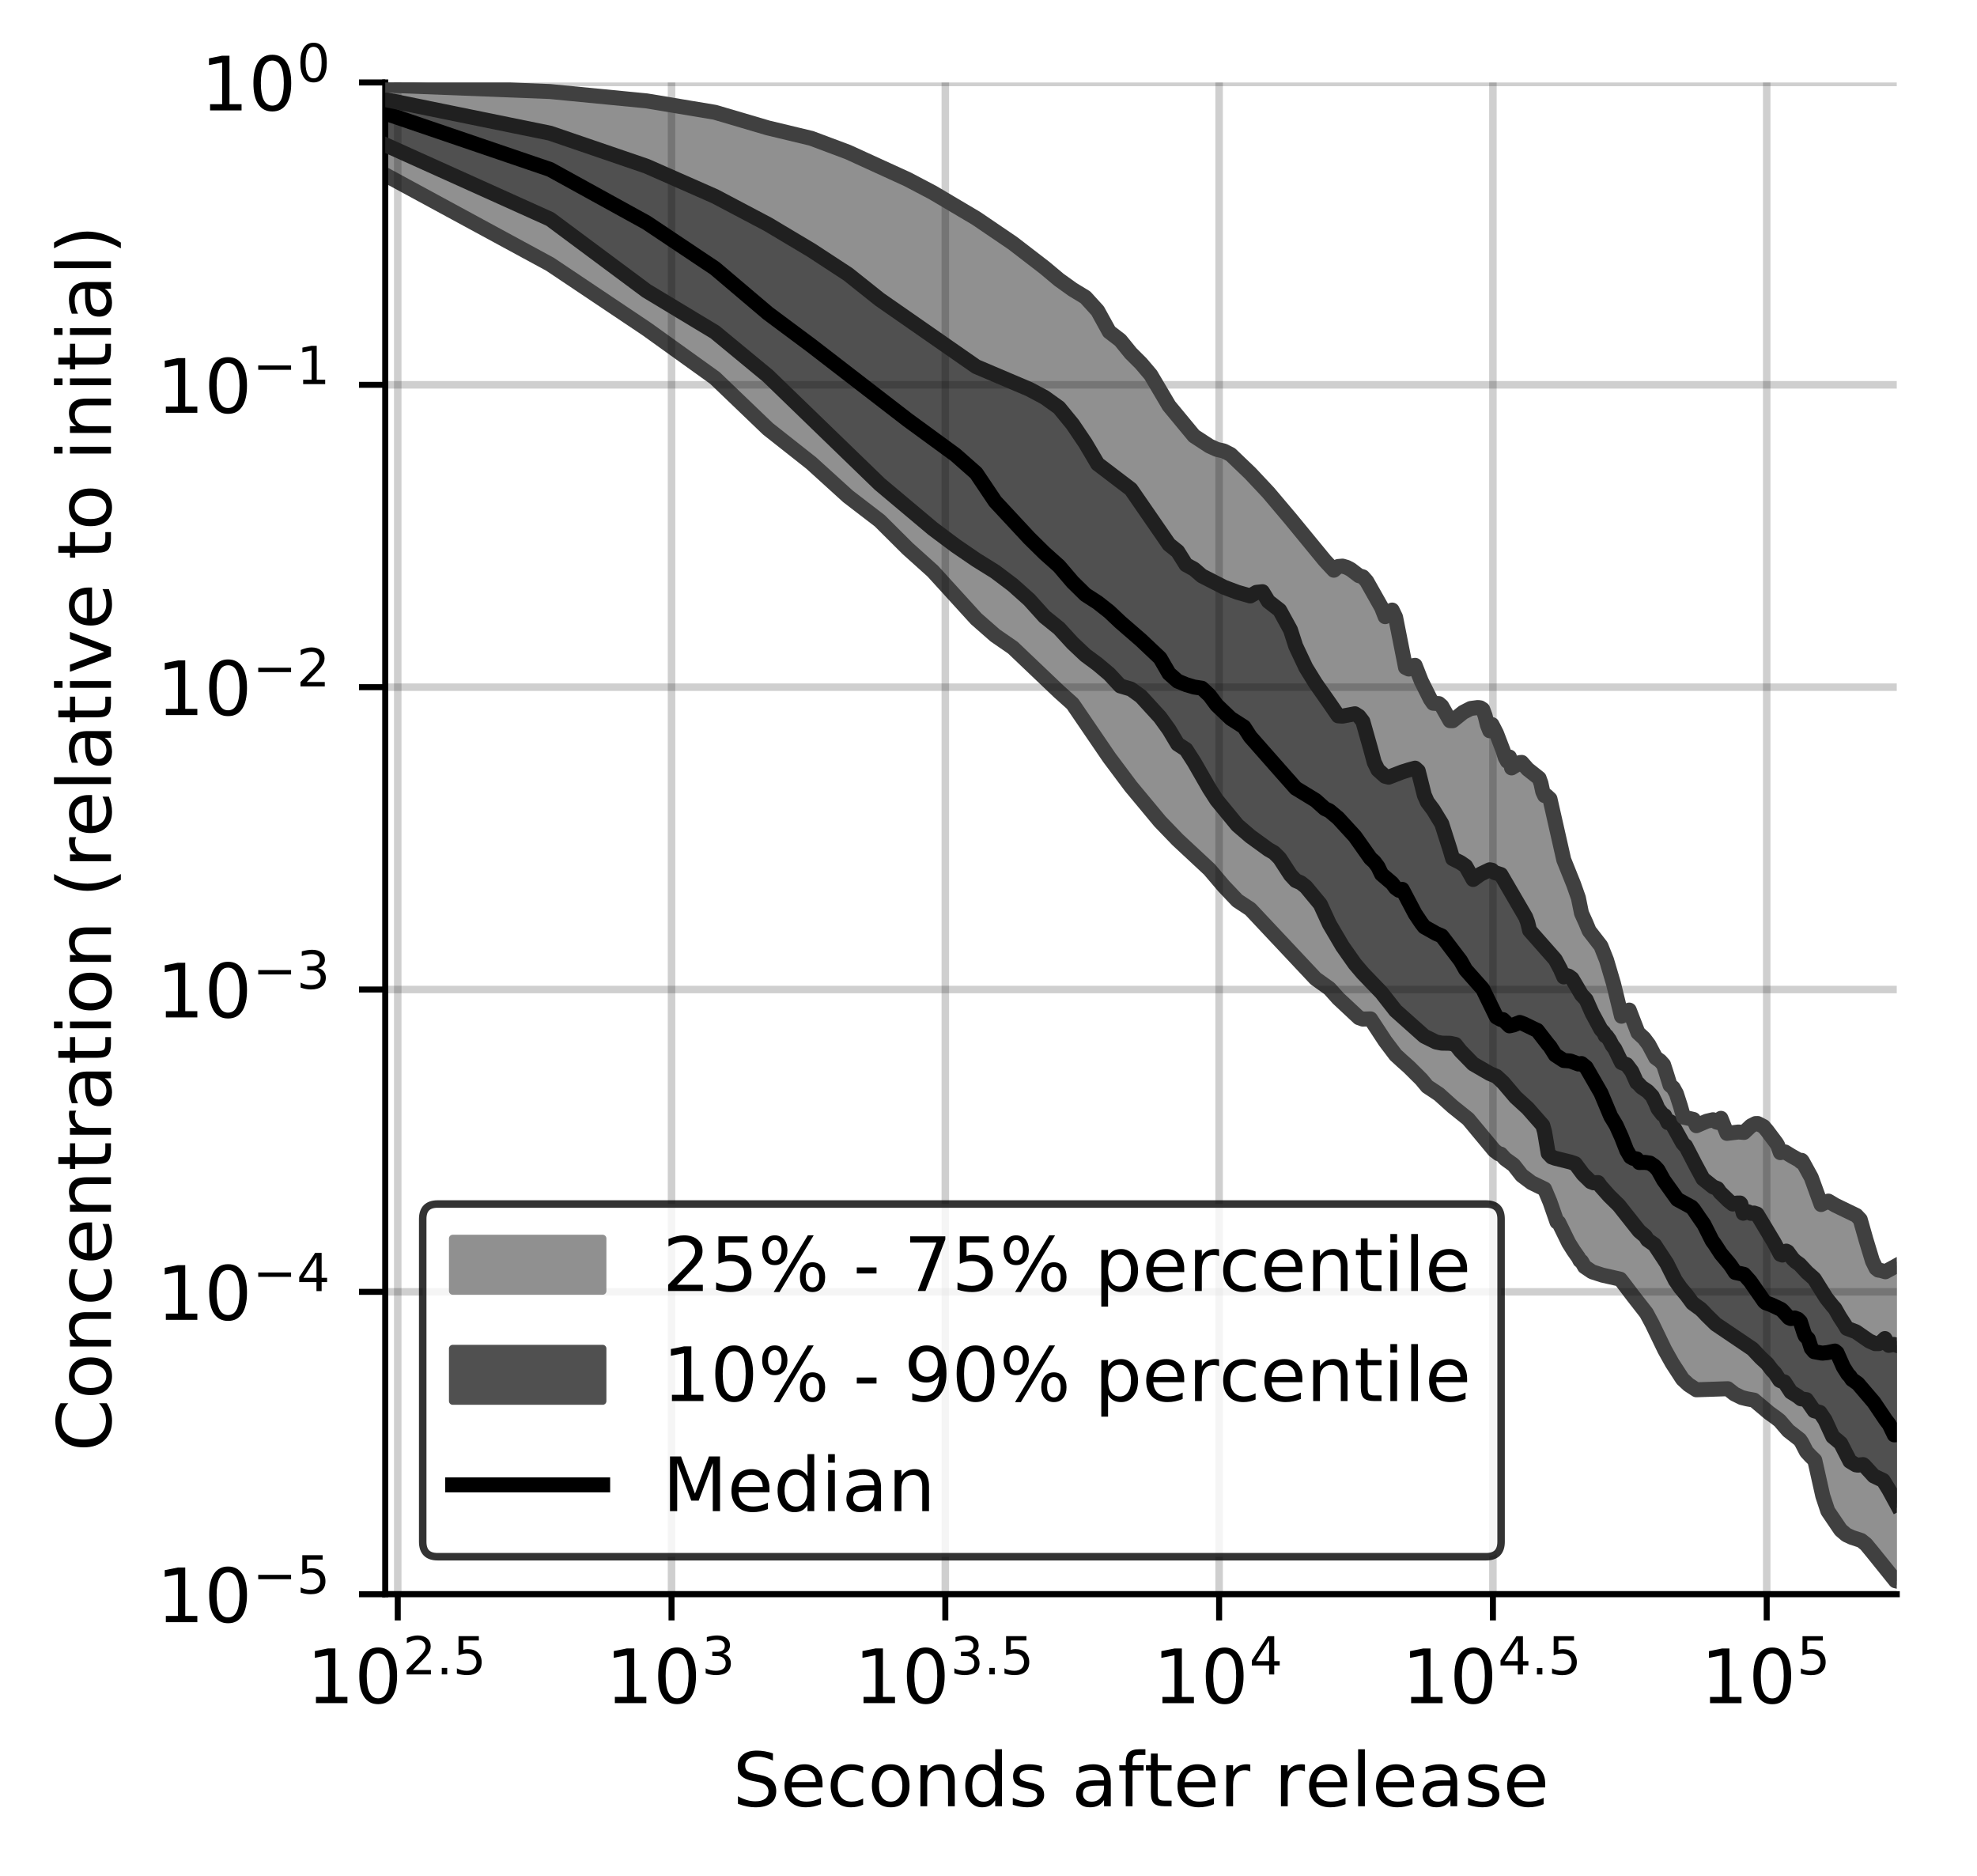 <?xml version="1.0" encoding="utf-8" standalone="no"?>
<!DOCTYPE svg PUBLIC "-//W3C//DTD SVG 1.1//EN"
  "http://www.w3.org/Graphics/SVG/1.1/DTD/svg11.dtd">
<!-- Created with matplotlib (https://matplotlib.org/) -->
<svg height="250.155pt" version="1.1" viewBox="0 0 263.678 250.155" width="263.678pt" xmlns="http://www.w3.org/2000/svg" xmlns:xlink="http://www.w3.org/1999/xlink">
 <defs>
  <style type="text/css">
*{stroke-linecap:butt;stroke-linejoin:round;}
  </style>
 </defs>
 <g id="figure_1">
  <g id="patch_1">
   <path d="M 0 250.155 
L 263.678 250.155 
L 263.678 0 
L 0 0 
z
" style="fill:#ffffff;"/>
  </g>
  <g id="axes_1">
   <g id="patch_2">
    <path d="M 51.378 212.599 
L 252.978 212.599 
L 252.978 10.999 
L 51.378 10.999 
z
" style="fill:#ffffff;"/>
   </g>
   <g id="PolyCollection_1">
    <defs>
     <path d="M 51.378 -238.806 
L 51.378 -226.841 
L 73.363 -214.913 
L 86.223 -206.297 
L 95.348 -199.745 
L 102.426 -192.959 
L 108.208 -188.398 
L 113.098 -183.959 
L 117.333 -180.709 
L 121.069 -176.988 
L 124.41 -173.985 
L 127.433 -170.677 
L 130.193 -167.635 
L 132.732 -165.407 
L 135.082 -163.787 
L 137.271 -161.677 
L 139.318 -159.601 
L 141.241 -157.918 
L 143.054 -156.294 
L 144.768 -153.744 
L 146.395 -151.341 
L 147.943 -149.129 
L 149.418 -147.11 
L 150.828 -145.275 
L 152.178 -143.593 
L 153.473 -142.043 
L 154.717 -140.6 
L 155.914 -139.308 
L 157.067 -138.162 
L 158.18 -137.104 
L 159.256 -136.107 
L 160.296 -135.157 
L 161.303 -134.217 
L 162.279 -133.029 
L 163.226 -131.959 
L 164.145 -130.974 
L 165.038 -130.049 
L 165.908 -129.509 
L 166.753 -128.917 
L 167.577 -128.026 
L 168.38 -127.149 
L 169.163 -126.283 
L 169.928 -125.439 
L 170.674 -124.618 
L 171.403 -123.816 
L 172.116 -123.034 
L 172.813 -122.28 
L 173.495 -121.564 
L 174.163 -120.882 
L 174.817 -120.236 
L 175.458 -119.648 
L 176.086 -119.161 
L 176.702 -118.735 
L 177.306 -118.327 
L 177.899 -117.609 
L 178.481 -117.016 
L 179.052 -116.454 
L 179.614 -115.91 
L 180.165 -115.381 
L 180.708 -114.911 
L 181.241 -114.438 
L 181.765 -114.254 
L 182.281 -114.28 
L 182.788 -114.283 
L 183.288 -113.491 
L 183.779 -112.731 
L 184.264 -111.985 
L 184.741 -111.312 
L 185.21 -110.671 
L 185.674 -110.047 
L 186.13 -109.475 
L 186.58 -108.996 
L 187.023 -108.652 
L 187.461 -108.319 
L 187.892 -107.881 
L 188.318 -107.48 
L 188.738 -107.078 
L 189.153 -106.673 
L 189.562 -106.225 
L 189.966 -105.75 
L 190.365 -105.258 
L 190.759 -105.026 
L 191.148 -104.901 
L 191.533 -104.611 
L 191.913 -104.233 
L 192.288 -103.874 
L 192.659 -103.525 
L 193.026 -103.186 
L 193.388 -102.873 
L 193.747 -102.582 
L 194.101 -102.313 
L 194.451 -102.047 
L 194.798 -101.781 
L 195.141 -101.515 
L 195.48 -101.248 
L 195.816 -100.921 
L 196.148 -100.511 
L 196.477 -100.106 
L 196.802 -99.697 
L 197.124 -99.29 
L 197.443 -98.895 
L 197.758 -98.516 
L 198.071 -98.144 
L 198.38 -97.779 
L 198.687 -97.423 
L 198.99 -97.077 
L 199.291 -96.741 
L 199.589 -96.459 
L 199.884 -96.294 
L 200.176 -96.241 
L 200.466 -95.847 
L 200.753 -95.608 
L 201.037 -95.41 
L 201.319 -95.223 
L 201.599 -95.041 
L 201.876 -94.793 
L 202.15 -94.395 
L 202.422 -93.991 
L 202.692 -93.625 
L 202.96 -93.409 
L 203.226 -93.198 
L 203.489 -92.991 
L 203.75 -92.791 
L 204.009 -92.597 
L 204.266 -92.43 
L 204.52 -92.31 
L 204.773 -92.191 
L 205.024 -92.071 
L 205.273 -91.953 
L 205.519 -91.834 
L 205.764 -91.71 
L 206.007 -91.588 
L 206.249 -91.078 
L 206.488 -90.48 
L 206.725 -89.876 
L 206.961 -89.107 
L 207.195 -88.177 
L 207.428 -87.324 
L 207.658 -87.196 
L 207.887 -87.129 
L 208.115 -86.634 
L 208.341 -86.161 
L 208.565 -85.509 
L 208.787 -85.052 
L 209.008 -84.736 
L 209.228 -84.399 
L 209.446 -84.01 
L 209.662 -83.659 
L 209.877 -83.367 
L 210.091 -83.11 
L 210.303 -82.837 
L 210.514 -82.465 
L 210.723 -82.057 
L 210.931 -81.948 
L 211.138 -81.512 
L 211.343 -81.233 
L 211.547 -81.074 
L 211.75 -80.918 
L 211.951 -80.773 
L 212.151 -80.637 
L 212.35 -80.55 
L 212.548 -80.471 
L 212.744 -80.397 
L 212.939 -80.328 
L 213.133 -80.265 
L 213.326 -80.208 
L 213.518 -80.157 
L 213.708 -80.11 
L 213.898 -80.068 
L 214.086 -80.03 
L 214.273 -79.994 
L 214.459 -79.959 
L 214.644 -79.925 
L 214.828 -79.892 
L 215.011 -79.858 
L 215.192 -79.823 
L 215.373 -79.787 
L 215.553 -79.751 
L 215.731 -79.713 
L 215.909 -79.674 
L 216.086 -79.573 
L 216.262 -79.396 
L 216.436 -79.135 
L 216.61 -78.885 
L 216.783 -78.646 
L 216.955 -78.416 
L 217.126 -78.19 
L 217.296 -77.968 
L 217.465 -77.751 
L 217.633 -77.54 
L 217.801 -77.335 
L 217.967 -77.134 
L 218.133 -76.935 
L 218.298 -76.737 
L 218.462 -76.542 
L 218.625 -76.358 
L 218.787 -76.169 
L 218.948 -75.97 
L 219.109 -75.758 
L 219.269 -75.533 
L 219.428 -75.295 
L 219.586 -75.046 
L 219.743 -74.785 
L 219.9 -74.509 
L 220.056 -74.217 
L 220.211 -73.909 
L 220.365 -73.597 
L 220.519 -73.254 
L 220.672 -72.905 
L 220.824 -72.555 
L 220.975 -72.209 
L 221.126 -71.896 
L 221.276 -71.618 
L 221.425 -71.348 
L 221.574 -71.083 
L 221.721 -70.78 
L 221.869 -70.476 
L 222.015 -70.175 
L 222.161 -69.882 
L 222.306 -69.613 
L 222.451 -69.354 
L 222.594 -69.101 
L 222.738 -68.854 
L 222.88 -68.612 
L 223.022 -68.373 
L 223.163 -68.133 
L 223.304 -67.897 
L 223.444 -67.666 
L 223.584 -67.437 
L 223.722 -67.212 
L 223.861 -66.995 
L 223.998 -66.788 
L 224.135 -66.594 
L 224.272 -66.412 
L 224.407 -66.242 
L 224.543 -66.091 
L 224.677 -65.954 
L 224.811 -65.828 
L 224.945 -65.709 
L 225.078 -65.599 
L 225.21 -65.495 
L 225.342 -65.401 
L 225.474 -65.314 
L 225.604 -65.228 
L 225.735 -65.145 
L 225.864 -65.063 
L 225.994 -64.978 
L 226.122 -64.882 
L 226.25 -64.819 
L 226.378 -64.825 
L 226.505 -64.832 
L 226.632 -64.839 
L 226.758 -64.848 
L 226.884 -64.855 
L 227.009 -64.86 
L 227.133 -64.863 
L 227.257 -64.864 
L 227.381 -64.863 
L 227.504 -64.861 
L 227.627 -64.857 
L 227.749 -64.851 
L 227.871 -64.843 
L 227.992 -64.834 
L 228.113 -64.831 
L 228.233 -64.84 
L 228.353 -64.848 
L 228.473 -64.854 
L 228.592 -64.86 
L 228.71 -64.866 
L 228.829 -64.872 
L 228.946 -64.878 
L 229.063 -64.885 
L 229.18 -64.893 
L 229.297 -64.901 
L 229.413 -64.91 
L 229.528 -64.919 
L 229.643 -64.93 
L 229.758 -64.942 
L 229.872 -64.953 
L 229.986 -64.962 
L 230.1 -64.97 
L 230.213 -64.976 
L 230.325 -64.98 
L 230.438 -64.961 
L 230.55 -64.856 
L 230.661 -64.756 
L 230.772 -64.662 
L 230.883 -64.573 
L 230.993 -64.489 
L 231.103 -64.41 
L 231.213 -64.334 
L 231.322 -64.263 
L 231.431 -64.197 
L 231.539 -64.135 
L 231.647 -64.076 
L 231.755 -64.021 
L 231.862 -63.97 
L 231.969 -63.92 
L 232.076 -63.874 
L 232.182 -63.829 
L 232.288 -63.786 
L 232.394 -63.746 
L 232.499 -63.713 
L 232.604 -63.684 
L 232.708 -63.659 
L 232.812 -63.639 
L 232.916 -63.621 
L 233.02 -63.606 
L 233.123 -63.594 
L 233.226 -63.585 
L 233.328 -63.578 
L 233.43 -63.575 
L 233.532 -63.574 
L 233.633 -63.576 
L 233.735 -63.581 
L 233.835 -63.518 
L 233.936 -63.441 
L 234.036 -63.363 
L 234.136 -63.286 
L 234.236 -63.208 
L 234.335 -63.129 
L 234.434 -63.05 
L 234.533 -62.971 
L 234.631 -62.89 
L 234.729 -62.809 
L 234.827 -62.726 
L 234.924 -62.643 
L 235.021 -62.56 
L 235.118 -62.477 
L 235.215 -62.395 
L 235.311 -62.312 
L 235.407 -62.229 
L 235.503 -62.146 
L 235.598 -62.062 
L 235.693 -61.978 
L 235.788 -61.893 
L 235.882 -61.809 
L 235.977 -61.724 
L 236.071 -61.644 
L 236.164 -61.567 
L 236.258 -61.493 
L 236.351 -61.422 
L 236.444 -61.355 
L 236.536 -61.29 
L 236.629 -61.228 
L 236.721 -61.169 
L 236.813 -61.113 
L 236.904 -61.059 
L 236.995 -61.008 
L 237.087 -60.959 
L 237.177 -60.913 
L 237.268 -60.812 
L 237.358 -60.698 
L 237.448 -60.583 
L 237.538 -60.464 
L 237.627 -60.341 
L 237.716 -60.213 
L 237.805 -60.081 
L 237.894 -59.942 
L 237.983 -59.799 
L 238.071 -59.661 
L 238.159 -59.603 
L 238.246 -59.544 
L 238.334 -59.485 
L 238.421 -59.425 
L 238.508 -59.365 
L 238.595 -59.304 
L 238.682 -59.243 
L 238.768 -59.181 
L 238.854 -59.119 
L 238.94 -59.056 
L 239.025 -58.993 
L 239.111 -58.929 
L 239.196 -58.864 
L 239.281 -58.799 
L 239.366 -58.732 
L 239.45 -58.664 
L 239.534 -58.595 
L 239.618 -58.525 
L 239.702 -58.455 
L 239.786 -58.386 
L 239.869 -58.316 
L 239.952 -58.246 
L 240.035 -58.174 
L 240.118 -58.102 
L 240.2 -58.012 
L 240.283 -57.816 
L 240.365 -57.629 
L 240.446 -57.448 
L 240.528 -57.273 
L 240.61 -57.104 
L 240.691 -56.95 
L 240.772 -56.81 
L 240.853 -56.679 
L 240.933 -56.558 
L 241.014 -56.447 
L 241.094 -56.343 
L 241.174 -56.246 
L 241.254 -56.158 
L 241.333 -56.082 
L 241.413 -56.017 
L 241.492 -55.955 
L 241.571 -55.888 
L 241.65 -55.821 
L 241.728 -55.751 
L 241.807 -55.679 
L 241.885 -55.602 
L 241.963 -55.517 
L 242.041 -55.424 
L 242.118 -55.178 
L 242.196 -54.796 
L 242.273 -54.407 
L 242.35 -54.018 
L 242.427 -53.631 
L 242.504 -53.245 
L 242.58 -52.863 
L 242.657 -52.505 
L 242.733 -52.168 
L 242.809 -51.844 
L 242.884 -51.533 
L 242.96 -51.234 
L 243.035 -50.942 
L 243.111 -50.663 
L 243.186 -50.395 
L 243.261 -50.138 
L 243.335 -49.894 
L 243.41 -49.662 
L 243.484 -49.439 
L 243.559 -49.226 
L 243.633 -49.02 
L 243.706 -48.822 
L 243.78 -48.653 
L 243.854 -48.536 
L 243.927 -48.418 
L 244 -48.303 
L 244.073 -48.189 
L 244.146 -48.075 
L 244.219 -47.961 
L 244.291 -47.847 
L 244.363 -47.733 
L 244.436 -47.619 
L 244.508 -47.504 
L 244.579 -47.388 
L 244.651 -47.273 
L 244.723 -47.157 
L 244.794 -47.042 
L 244.865 -46.93 
L 244.936 -46.822 
L 245.007 -46.717 
L 245.078 -46.617 
L 245.148 -46.521 
L 245.219 -46.435 
L 245.289 -46.353 
L 245.359 -46.273 
L 245.429 -46.195 
L 245.499 -46.119 
L 245.568 -46.046 
L 245.638 -45.976 
L 245.707 -45.91 
L 245.776 -45.846 
L 245.845 -45.786 
L 245.914 -45.728 
L 245.983 -45.673 
L 246.052 -45.62 
L 246.12 -45.57 
L 246.188 -45.522 
L 246.256 -45.476 
L 246.324 -45.432 
L 246.392 -45.391 
L 246.46 -45.352 
L 246.528 -45.315 
L 246.595 -45.281 
L 246.662 -45.249 
L 246.729 -45.221 
L 246.796 -45.194 
L 246.863 -45.17 
L 246.93 -45.149 
L 246.996 -45.13 
L 247.063 -45.113 
L 247.129 -45.099 
L 247.195 -45.085 
L 247.261 -45.074 
L 247.327 -45.059 
L 247.393 -45.044 
L 247.459 -45.029 
L 247.524 -45.012 
L 247.589 -44.994 
L 247.655 -44.975 
L 247.72 -44.955 
L 247.785 -44.933 
L 247.849 -44.909 
L 247.914 -44.883 
L 247.979 -44.857 
L 248.043 -44.829 
L 248.107 -44.797 
L 248.171 -44.762 
L 248.235 -44.725 
L 248.299 -44.685 
L 248.363 -44.644 
L 248.427 -44.601 
L 248.49 -44.556 
L 248.553 -44.507 
L 248.617 -44.455 
L 248.68 -44.4 
L 248.743 -44.343 
L 248.806 -44.282 
L 248.868 -44.219 
L 248.931 -44.153 
L 248.994 -44.085 
L 249.056 -44.016 
L 249.118 -43.944 
L 249.18 -43.871 
L 249.242 -43.796 
L 249.304 -43.72 
L 249.366 -43.641 
L 249.428 -43.561 
L 249.489 -43.478 
L 249.551 -43.398 
L 249.612 -43.323 
L 249.673 -43.248 
L 249.734 -43.172 
L 249.795 -43.095 
L 249.856 -43.017 
L 249.917 -42.938 
L 249.977 -42.859 
L 250.038 -42.778 
L 250.098 -42.696 
L 250.158 -42.611 
L 250.218 -42.525 
L 250.278 -42.436 
L 250.338 -42.35 
L 250.398 -42.263 
L 250.458 -42.177 
L 250.517 -42.091 
L 250.577 -42.006 
L 250.636 -41.922 
L 250.695 -41.839 
L 250.754 -41.757 
L 250.813 -41.675 
L 250.872 -41.593 
L 250.931 -41.51 
L 250.99 -41.425 
L 251.048 -41.344 
L 251.107 -41.264 
L 251.165 -41.187 
L 251.223 -41.112 
L 251.282 -41.04 
L 251.34 -40.97 
L 251.398 -40.902 
L 251.455 -40.837 
L 251.513 -40.774 
L 251.571 -40.712 
L 251.628 -40.652 
L 251.686 -40.593 
L 251.743 -40.536 
L 251.8 -40.481 
L 251.857 -40.428 
L 251.914 -40.377 
L 251.971 -40.312 
L 252.028 -40.217 
L 252.085 -40.124 
L 252.141 -40.032 
L 252.198 -39.942 
L 252.254 -39.852 
L 252.31 -39.762 
L 252.367 -39.674 
L 252.423 -39.588 
L 252.479 -39.504 
L 252.535 -39.422 
L 252.59 -39.389 
L 252.646 -39.381 
L 252.702 -39.371 
L 252.757 -39.36 
L 252.812 -39.348 
L 252.868 -39.336 
L 252.923 -39.323 
L 252.978 -39.309 
L 252.978 -81.394 
L 252.978 -81.394 
L 252.923 -81.385 
L 252.868 -81.374 
L 252.812 -81.36 
L 252.757 -81.344 
L 252.702 -81.325 
L 252.646 -81.304 
L 252.59 -81.28 
L 252.535 -81.253 
L 252.479 -81.225 
L 252.423 -81.193 
L 252.367 -81.16 
L 252.31 -81.122 
L 252.254 -81.084 
L 252.198 -81.044 
L 252.141 -81.005 
L 252.085 -80.965 
L 252.028 -80.926 
L 251.971 -80.886 
L 251.914 -80.847 
L 251.857 -80.809 
L 251.8 -80.772 
L 251.743 -80.735 
L 251.686 -80.699 
L 251.628 -80.663 
L 251.571 -80.629 
L 251.513 -80.592 
L 251.455 -80.557 
L 251.398 -80.544 
L 251.34 -80.56 
L 251.282 -80.575 
L 251.223 -80.592 
L 251.165 -80.608 
L 251.107 -80.627 
L 251.048 -80.648 
L 250.99 -80.671 
L 250.931 -80.7 
L 250.872 -80.724 
L 250.813 -80.744 
L 250.754 -80.76 
L 250.695 -80.772 
L 250.636 -80.781 
L 250.577 -80.783 
L 250.517 -80.778 
L 250.458 -80.769 
L 250.398 -80.778 
L 250.338 -80.85 
L 250.278 -80.928 
L 250.218 -81.012 
L 250.158 -81.105 
L 250.098 -81.205 
L 250.038 -81.313 
L 249.977 -81.43 
L 249.917 -81.556 
L 249.856 -81.69 
L 249.795 -81.834 
L 249.734 -81.986 
L 249.673 -82.148 
L 249.612 -82.318 
L 249.551 -82.498 
L 249.489 -82.69 
L 249.428 -82.887 
L 249.366 -83.087 
L 249.304 -83.292 
L 249.242 -83.501 
L 249.18 -83.714 
L 249.118 -83.931 
L 249.056 -84.152 
L 248.994 -84.378 
L 248.931 -84.608 
L 248.868 -84.842 
L 248.806 -85.079 
L 248.743 -85.322 
L 248.68 -85.562 
L 248.617 -85.796 
L 248.553 -86.027 
L 248.49 -86.254 
L 248.427 -86.476 
L 248.363 -86.694 
L 248.299 -86.908 
L 248.235 -87.118 
L 248.171 -87.323 
L 248.107 -87.521 
L 248.043 -87.611 
L 247.979 -87.683 
L 247.914 -87.752 
L 247.849 -87.82 
L 247.785 -87.885 
L 247.72 -87.949 
L 247.655 -88.01 
L 247.589 -88.07 
L 247.524 -88.128 
L 247.459 -88.183 
L 247.393 -88.237 
L 247.327 -88.289 
L 247.261 -88.339 
L 247.195 -88.387 
L 247.129 -88.433 
L 247.063 -88.477 
L 246.996 -88.518 
L 246.93 -88.558 
L 246.863 -88.596 
L 246.796 -88.633 
L 246.729 -88.669 
L 246.662 -88.702 
L 246.595 -88.735 
L 246.528 -88.766 
L 246.46 -88.795 
L 246.392 -88.823 
L 246.324 -88.849 
L 246.256 -88.876 
L 246.188 -88.901 
L 246.12 -88.927 
L 246.052 -88.952 
L 245.983 -88.977 
L 245.914 -89.002 
L 245.845 -89.026 
L 245.776 -89.051 
L 245.707 -89.075 
L 245.638 -89.099 
L 245.568 -89.122 
L 245.499 -89.145 
L 245.429 -89.169 
L 245.359 -89.194 
L 245.289 -89.219 
L 245.219 -89.245 
L 245.148 -89.271 
L 245.078 -89.299 
L 245.007 -89.328 
L 244.936 -89.357 
L 244.865 -89.388 
L 244.794 -89.419 
L 244.723 -89.452 
L 244.651 -89.486 
L 244.579 -89.522 
L 244.508 -89.56 
L 244.436 -89.599 
L 244.363 -89.64 
L 244.291 -89.683 
L 244.219 -89.727 
L 244.146 -89.774 
L 244.073 -89.822 
L 244 -89.873 
L 243.927 -89.926 
L 243.854 -89.98 
L 243.78 -90.036 
L 243.706 -90.022 
L 243.633 -89.966 
L 243.559 -89.913 
L 243.484 -89.863 
L 243.41 -89.815 
L 243.335 -89.769 
L 243.261 -89.725 
L 243.186 -89.683 
L 243.111 -89.642 
L 243.035 -89.602 
L 242.96 -89.562 
L 242.884 -89.521 
L 242.809 -89.618 
L 242.733 -89.842 
L 242.657 -90.062 
L 242.58 -90.279 
L 242.504 -90.493 
L 242.427 -90.705 
L 242.35 -90.915 
L 242.273 -91.123 
L 242.196 -91.331 
L 242.118 -91.542 
L 242.041 -91.68 
L 241.963 -91.811 
L 241.885 -92.23 
L 241.807 -92.476 
L 241.728 -92.709 
L 241.65 -92.928 
L 241.571 -93.134 
L 241.492 -93.329 
L 241.413 -93.514 
L 241.333 -93.689 
L 241.254 -93.832 
L 241.174 -93.955 
L 241.094 -94.074 
L 241.014 -94.19 
L 240.933 -94.303 
L 240.853 -94.412 
L 240.772 -94.52 
L 240.691 -94.627 
L 240.61 -94.854 
L 240.528 -95.061 
L 240.446 -95.196 
L 240.365 -95.332 
L 240.283 -95.416 
L 240.2 -95.213 
L 240.118 -95.293 
L 240.035 -95.367 
L 239.952 -95.436 
L 239.869 -95.5 
L 239.786 -95.56 
L 239.702 -95.615 
L 239.618 -95.668 
L 239.534 -95.717 
L 239.45 -95.764 
L 239.366 -95.809 
L 239.281 -95.851 
L 239.196 -95.89 
L 239.111 -95.927 
L 239.025 -95.964 
L 238.94 -96.004 
L 238.854 -96.046 
L 238.768 -96.089 
L 238.682 -96.134 
L 238.595 -96.182 
L 238.508 -96.232 
L 238.421 -96.285 
L 238.334 -96.342 
L 238.246 -96.404 
L 238.159 -96.468 
L 238.071 -96.536 
L 237.983 -96.566 
L 237.894 -96.544 
L 237.805 -96.523 
L 237.716 -96.501 
L 237.627 -96.481 
L 237.538 -96.463 
L 237.448 -96.444 
L 237.358 -96.575 
L 237.268 -96.864 
L 237.177 -97.152 
L 237.087 -97.441 
L 236.995 -97.629 
L 236.904 -97.74 
L 236.813 -97.845 
L 236.721 -97.942 
L 236.629 -98.032 
L 236.536 -98.11 
L 236.444 -98.167 
L 236.351 -98.237 
L 236.258 -98.409 
L 236.164 -98.579 
L 236.071 -98.745 
L 235.977 -98.907 
L 235.882 -99.064 
L 235.788 -99.213 
L 235.693 -99.354 
L 235.598 -99.485 
L 235.503 -99.609 
L 235.407 -99.724 
L 235.311 -99.832 
L 235.215 -99.92 
L 235.118 -99.979 
L 235.021 -100.035 
L 234.924 -100.09 
L 234.827 -100.142 
L 234.729 -100.192 
L 234.631 -100.239 
L 234.533 -100.284 
L 234.434 -100.326 
L 234.335 -100.349 
L 234.236 -100.339 
L 234.136 -100.318 
L 234.036 -100.288 
L 233.936 -100.25 
L 233.835 -100.202 
L 233.735 -100.146 
L 233.633 -100.083 
L 233.532 -100.013 
L 233.43 -99.937 
L 233.328 -99.856 
L 233.226 -99.768 
L 233.123 -99.674 
L 233.02 -99.575 
L 232.916 -99.472 
L 232.812 -99.365 
L 232.708 -99.254 
L 232.604 -99.14 
L 232.499 -99.025 
L 232.394 -99.057 
L 232.288 -99.095 
L 232.182 -99.129 
L 232.076 -99.158 
L 231.969 -99.181 
L 231.862 -99.196 
L 231.755 -99.207 
L 231.647 -99.213 
L 231.539 -99.213 
L 231.431 -99.208 
L 231.322 -99.198 
L 231.213 -99.182 
L 231.103 -99.16 
L 230.993 -99.134 
L 230.883 -99.105 
L 230.772 -99.08 
L 230.661 -99.064 
L 230.55 -99.049 
L 230.438 -99.032 
L 230.325 -99.012 
L 230.213 -99.055 
L 230.1 -99.285 
L 229.986 -99.63 
L 229.872 -99.978 
L 229.758 -100.33 
L 229.643 -100.685 
L 229.528 -101.019 
L 229.413 -100.855 
L 229.297 -100.654 
L 229.18 -100.461 
L 229.063 -100.416 
L 228.946 -100.515 
L 228.829 -100.608 
L 228.71 -100.694 
L 228.592 -100.772 
L 228.473 -100.83 
L 228.353 -100.81 
L 228.233 -100.789 
L 228.113 -100.764 
L 227.992 -100.736 
L 227.871 -100.704 
L 227.749 -100.67 
L 227.627 -100.632 
L 227.504 -100.591 
L 227.381 -100.547 
L 227.257 -100.501 
L 227.133 -100.451 
L 227.009 -100.399 
L 226.884 -100.344 
L 226.758 -100.287 
L 226.632 -100.227 
L 226.505 -100.165 
L 226.378 -100.101 
L 226.25 -100.035 
L 226.122 -100.248 
L 225.994 -100.566 
L 225.864 -100.87 
L 225.735 -101.073 
L 225.604 -101.086 
L 225.474 -101.096 
L 225.342 -101.104 
L 225.21 -101.106 
L 225.078 -101.111 
L 224.945 -101.12 
L 224.811 -101.133 
L 224.677 -101.151 
L 224.543 -101.175 
L 224.407 -101.532 
L 224.272 -102.08 
L 224.135 -102.609 
L 223.998 -103.11 
L 223.861 -103.567 
L 223.722 -103.962 
L 223.584 -104.317 
L 223.444 -104.622 
L 223.304 -104.878 
L 223.163 -105.082 
L 223.022 -105.237 
L 222.88 -105.351 
L 222.738 -105.443 
L 222.594 -105.783 
L 222.451 -106.268 
L 222.306 -106.769 
L 222.161 -107.287 
L 222.015 -107.824 
L 221.869 -108.175 
L 221.721 -108.361 
L 221.574 -108.526 
L 221.425 -108.673 
L 221.276 -108.804 
L 221.126 -108.918 
L 220.975 -109.019 
L 220.824 -109.107 
L 220.672 -109.324 
L 220.519 -109.63 
L 220.365 -109.927 
L 220.211 -110.222 
L 220.056 -110.532 
L 219.9 -110.848 
L 219.743 -111.1 
L 219.586 -111.313 
L 219.428 -111.509 
L 219.269 -111.69 
L 219.109 -111.856 
L 218.948 -112.013 
L 218.787 -112.163 
L 218.625 -112.302 
L 218.462 -112.431 
L 218.298 -112.55 
L 218.133 -113.006 
L 217.967 -113.504 
L 217.801 -113.999 
L 217.633 -114.49 
L 217.465 -114.976 
L 217.296 -115.454 
L 217.126 -115.339 
L 216.955 -115.207 
L 216.783 -115.069 
L 216.61 -114.927 
L 216.436 -114.78 
L 216.262 -114.634 
L 216.086 -115.167 
L 215.909 -115.993 
L 215.731 -116.798 
L 215.553 -117.564 
L 215.373 -118.294 
L 215.192 -118.999 
L 215.011 -119.678 
L 214.828 -120.33 
L 214.644 -120.953 
L 214.459 -121.547 
L 214.273 -122.107 
L 214.086 -122.633 
L 213.898 -123.112 
L 213.708 -123.568 
L 213.518 -124.005 
L 213.326 -124.425 
L 213.133 -124.671 
L 212.939 -124.888 
L 212.744 -125.104 
L 212.548 -125.32 
L 212.35 -125.543 
L 212.151 -125.779 
L 211.951 -126.026 
L 211.75 -126.467 
L 211.547 -127.003 
L 211.343 -127.501 
L 211.138 -127.956 
L 210.931 -128.367 
L 210.723 -129.108 
L 210.514 -130.417 
L 210.303 -131.144 
L 210.091 -131.694 
L 209.877 -132.224 
L 209.662 -132.84 
L 209.446 -133.394 
L 209.228 -133.935 
L 209.008 -134.463 
L 208.787 -134.978 
L 208.565 -135.488 
L 208.341 -135.998 
L 208.115 -136.878 
L 207.887 -137.914 
L 207.658 -138.996 
L 207.428 -140.126 
L 207.195 -141.302 
L 206.961 -142.504 
L 206.725 -143.612 
L 206.488 -143.892 
L 206.249 -144.054 
L 206.007 -144.058 
L 205.764 -144.573 
L 205.519 -145.699 
L 205.273 -146.376 
L 205.024 -146.605 
L 204.773 -146.795 
L 204.52 -146.982 
L 204.266 -147.168 
L 204.009 -147.361 
L 203.75 -147.582 
L 203.489 -147.841 
L 203.226 -148.152 
L 202.96 -148.483 
L 202.692 -148.46 
L 202.422 -148.246 
L 202.15 -148.049 
L 201.876 -147.885 
L 201.599 -147.748 
L 201.319 -149.203 
L 201.037 -148.636 
L 200.753 -149.162 
L 200.466 -150.071 
L 200.176 -150.904 
L 199.884 -151.652 
L 199.589 -152.361 
L 199.291 -153.025 
L 198.99 -153.528 
L 198.687 -152.7 
L 198.38 -153.469 
L 198.071 -154.711 
L 197.758 -155.555 
L 197.443 -155.758 
L 197.124 -155.805 
L 196.802 -155.804 
L 196.477 -155.758 
L 196.148 -155.676 
L 195.816 -155.544 
L 195.48 -155.37 
L 195.141 -155.158 
L 194.798 -154.913 
L 194.451 -154.642 
L 194.101 -154.351 
L 193.747 -154.044 
L 193.388 -154.048 
L 193.026 -154.661 
L 192.659 -155.366 
L 192.288 -155.998 
L 191.913 -156.321 
L 191.533 -156.341 
L 191.148 -156.374 
L 190.759 -156.935 
L 190.365 -157.64 
L 189.966 -158.471 
L 189.562 -159.329 
L 189.153 -160.292 
L 188.738 -161.428 
L 188.318 -161.354 
L 187.892 -160.937 
L 187.461 -161.142 
L 187.023 -163.447 
L 186.58 -165.707 
L 186.13 -167.863 
L 185.674 -168.799 
L 185.21 -168.528 
L 184.741 -167.919 
L 184.264 -169.134 
L 183.779 -170.153 
L 183.288 -171.011 
L 182.788 -171.776 
L 182.281 -172.645 
L 181.765 -173.228 
L 181.241 -173.39 
L 180.708 -173.785 
L 180.165 -174.206 
L 179.614 -174.499 
L 179.052 -174.659 
L 178.481 -174.609 
L 177.899 -174.112 
L 177.306 -174.751 
L 176.702 -175.397 
L 176.086 -176.037 
L 175.458 -176.742 
L 174.817 -177.515 
L 174.163 -178.36 
L 173.495 -179.232 
L 172.813 -180.108 
L 172.116 -180.98 
L 171.403 -181.852 
L 170.674 -182.726 
L 169.928 -183.599 
L 169.163 -184.474 
L 168.38 -185.345 
L 167.577 -186.196 
L 166.753 -187.041 
L 165.908 -187.879 
L 165.038 -188.71 
L 164.145 -189.54 
L 163.226 -190.01 
L 162.279 -190.231 
L 161.303 -190.678 
L 160.296 -191.269 
L 159.256 -192.012 
L 158.18 -193.328 
L 157.067 -194.673 
L 155.914 -196.051 
L 154.717 -197.96 
L 153.473 -200.178 
L 152.178 -201.703 
L 150.828 -203.047 
L 149.418 -204.781 
L 147.943 -205.915 
L 146.395 -208.721 
L 144.768 -210.512 
L 143.054 -211.556 
L 141.241 -212.855 
L 139.318 -214.465 
L 137.271 -216.087 
L 135.082 -217.725 
L 132.732 -219.38 
L 130.193 -221.046 
L 127.433 -222.744 
L 124.41 -224.472 
L 121.069 -226.229 
L 117.333 -227.929 
L 113.098 -229.874 
L 108.208 -231.706 
L 102.426 -233.096 
L 95.348 -235.18 
L 86.223 -236.702 
L 73.363 -237.95 
L 51.378 -238.806 
z
" id="m1dbc94117f" style="stroke:#909090;"/>
    </defs>
    <g clip-path="url(#p8403797ac5)">
     <use style="fill:#909090;stroke:#909090;" x="0" xlink:href="#m1dbc94117f" y="250.155"/>
    </g>
   </g>
   <g id="PolyCollection_2">
    <defs>
     <path d="M 51.378 -236.879 
L 51.378 -230.849 
L 73.363 -220.937 
L 86.223 -211.372 
L 95.348 -205.869 
L 102.426 -200.024 
L 108.208 -194.423 
L 113.098 -189.641 
L 117.333 -185.594 
L 121.069 -182.398 
L 124.41 -179.649 
L 127.433 -177.387 
L 130.193 -175.498 
L 132.732 -173.917 
L 135.082 -172.143 
L 137.271 -170.184 
L 139.318 -167.915 
L 141.241 -166.368 
L 143.054 -164.394 
L 144.768 -162.779 
L 146.395 -161.571 
L 147.943 -160.267 
L 149.418 -158.681 
L 150.828 -158.263 
L 152.178 -157.289 
L 153.473 -155.855 
L 154.717 -154.512 
L 155.914 -152.854 
L 157.067 -150.927 
L 158.18 -150.204 
L 159.256 -148.536 
L 160.296 -146.647 
L 161.303 -144.979 
L 162.279 -143.462 
L 163.226 -142.296 
L 164.145 -141.175 
L 165.038 -140.104 
L 165.908 -139.28 
L 166.753 -138.629 
L 167.577 -138.017 
L 168.38 -137.436 
L 169.163 -136.879 
L 169.928 -136.438 
L 170.674 -135.693 
L 171.403 -134.58 
L 172.116 -133.478 
L 172.813 -132.726 
L 173.495 -132.43 
L 174.163 -131.898 
L 174.817 -131.137 
L 175.458 -130.367 
L 176.086 -129.578 
L 176.702 -128.104 
L 177.306 -126.928 
L 177.899 -125.86 
L 178.481 -125.012 
L 179.052 -123.963 
L 179.614 -123.096 
L 180.165 -122.355 
L 180.708 -121.611 
L 181.241 -120.928 
L 181.765 -120.367 
L 182.281 -119.854 
L 182.788 -119.388 
L 183.288 -118.947 
L 183.779 -118.407 
L 184.264 -117.767 
L 184.741 -117.148 
L 185.21 -116.534 
L 185.674 -115.92 
L 186.13 -115.386 
L 186.58 -114.974 
L 187.023 -114.606 
L 187.461 -114.213 
L 187.892 -113.715 
L 188.318 -113.264 
L 188.738 -112.883 
L 189.153 -112.518 
L 189.562 -112.193 
L 189.966 -111.966 
L 190.365 -111.757 
L 190.759 -111.592 
L 191.148 -111.314 
L 191.533 -111.194 
L 191.913 -111.079 
L 192.288 -111.046 
L 192.659 -111.064 
L 193.026 -111.041 
L 193.388 -111.027 
L 193.747 -110.996 
L 194.101 -110.877 
L 194.451 -110.375 
L 194.798 -109.999 
L 195.141 -109.624 
L 195.48 -109.248 
L 195.816 -108.872 
L 196.148 -108.499 
L 196.477 -108.273 
L 196.802 -108.078 
L 197.124 -107.888 
L 197.443 -107.698 
L 197.758 -107.508 
L 198.071 -107.318 
L 198.38 -107.127 
L 198.687 -106.994 
L 198.99 -106.899 
L 199.291 -106.778 
L 199.589 -106.614 
L 199.884 -106.385 
L 200.176 -106.125 
L 200.466 -105.807 
L 200.753 -105.443 
L 201.037 -105.053 
L 201.319 -104.717 
L 201.599 -104.401 
L 201.876 -104.074 
L 202.15 -103.828 
L 202.422 -103.602 
L 202.692 -103.377 
L 202.96 -103.152 
L 203.226 -102.869 
L 203.489 -102.595 
L 203.75 -102.366 
L 204.009 -102.066 
L 204.266 -101.767 
L 204.52 -101.473 
L 204.773 -101.186 
L 205.024 -100.907 
L 205.273 -100.632 
L 205.519 -100.357 
L 205.764 -100.079 
L 206.007 -99.204 
L 206.249 -97.69 
L 206.488 -96.353 
L 206.725 -96.049 
L 206.961 -95.859 
L 207.195 -95.735 
L 207.428 -95.693 
L 207.658 -95.647 
L 207.887 -95.599 
L 208.115 -95.547 
L 208.341 -95.492 
L 208.565 -95.437 
L 208.787 -95.38 
L 209.008 -95.321 
L 209.228 -95.258 
L 209.446 -95.192 
L 209.662 -95.122 
L 209.877 -95.049 
L 210.091 -94.971 
L 210.303 -94.646 
L 210.514 -94.347 
L 210.723 -94.064 
L 210.931 -93.805 
L 211.138 -93.565 
L 211.343 -93.339 
L 211.547 -93.13 
L 211.75 -92.929 
L 211.951 -92.746 
L 212.151 -92.572 
L 212.35 -92.441 
L 212.548 -92.417 
L 212.744 -92.461 
L 212.939 -92.538 
L 213.133 -92.453 
L 213.326 -92.253 
L 213.518 -91.921 
L 213.708 -91.683 
L 213.898 -91.437 
L 214.086 -91.195 
L 214.273 -90.993 
L 214.459 -90.822 
L 214.644 -90.658 
L 214.828 -90.495 
L 215.011 -90.343 
L 215.192 -90.125 
L 215.373 -89.93 
L 215.553 -89.754 
L 215.731 -89.583 
L 215.909 -89.417 
L 216.086 -89.186 
L 216.262 -88.919 
L 216.436 -88.706 
L 216.61 -88.503 
L 216.783 -88.302 
L 216.955 -88.108 
L 217.126 -87.978 
L 217.296 -87.694 
L 217.465 -87.422 
L 217.633 -87.161 
L 217.801 -86.911 
L 217.967 -86.673 
L 218.133 -86.443 
L 218.298 -86.261 
L 218.462 -86.122 
L 218.625 -85.988 
L 218.787 -85.86 
L 218.948 -85.738 
L 219.109 -85.623 
L 219.269 -85.513 
L 219.428 -85.309 
L 219.586 -85.006 
L 219.743 -84.806 
L 219.9 -84.668 
L 220.056 -84.564 
L 220.211 -84.468 
L 220.365 -84.374 
L 220.519 -84.282 
L 220.672 -84.152 
L 220.824 -83.896 
L 220.975 -83.637 
L 221.126 -83.375 
L 221.276 -83.127 
L 221.425 -82.942 
L 221.574 -82.754 
L 221.721 -82.564 
L 221.869 -82.372 
L 222.015 -82.178 
L 222.161 -81.982 
L 222.306 -81.669 
L 222.451 -81.355 
L 222.594 -81.049 
L 222.738 -80.752 
L 222.88 -80.462 
L 223.022 -80.182 
L 223.163 -79.909 
L 223.304 -79.647 
L 223.444 -79.405 
L 223.584 -79.174 
L 223.722 -78.951 
L 223.861 -78.741 
L 223.998 -78.561 
L 224.135 -78.412 
L 224.272 -78.27 
L 224.407 -78.136 
L 224.543 -77.991 
L 224.677 -77.781 
L 224.811 -77.616 
L 224.945 -77.445 
L 225.078 -77.234 
L 225.21 -77.033 
L 225.342 -76.837 
L 225.474 -76.651 
L 225.604 -76.5 
L 225.735 -76.374 
L 225.864 -76.255 
L 225.994 -76.141 
L 226.122 -76.033 
L 226.25 -75.956 
L 226.378 -75.882 
L 226.505 -75.81 
L 226.632 -75.739 
L 226.758 -75.641 
L 226.884 -75.47 
L 227.009 -75.371 
L 227.133 -75.282 
L 227.257 -75.182 
L 227.381 -75.034 
L 227.504 -74.891 
L 227.627 -74.752 
L 227.749 -74.617 
L 227.871 -74.485 
L 227.992 -74.378 
L 228.113 -74.278 
L 228.233 -74.181 
L 228.353 -74.088 
L 228.473 -73.913 
L 228.592 -73.77 
L 228.71 -73.669 
L 228.829 -73.574 
L 228.946 -73.497 
L 229.063 -73.42 
L 229.18 -73.338 
L 229.297 -73.255 
L 229.413 -73.169 
L 229.528 -73.082 
L 229.643 -72.995 
L 229.758 -72.907 
L 229.872 -72.818 
L 229.986 -72.728 
L 230.1 -72.645 
L 230.213 -72.571 
L 230.325 -72.533 
L 230.438 -72.458 
L 230.55 -72.374 
L 230.661 -72.301 
L 230.772 -72.234 
L 230.883 -72.17 
L 230.993 -72.109 
L 231.103 -72.052 
L 231.213 -71.992 
L 231.322 -71.934 
L 231.431 -71.875 
L 231.539 -71.815 
L 231.647 -71.756 
L 231.755 -71.694 
L 231.862 -71.631 
L 231.969 -71.565 
L 232.076 -71.494 
L 232.182 -71.419 
L 232.288 -71.343 
L 232.394 -71.267 
L 232.499 -71.189 
L 232.604 -71.113 
L 232.708 -71.038 
L 232.812 -70.961 
L 232.916 -70.883 
L 233.02 -70.804 
L 233.123 -70.722 
L 233.226 -70.637 
L 233.328 -70.552 
L 233.43 -70.477 
L 233.532 -70.456 
L 233.633 -70.383 
L 233.735 -70.259 
L 233.835 -70.137 
L 233.936 -70.016 
L 234.036 -69.896 
L 234.136 -69.778 
L 234.236 -69.662 
L 234.335 -69.549 
L 234.434 -69.44 
L 234.533 -69.336 
L 234.631 -69.252 
L 234.729 -69.175 
L 234.827 -69.099 
L 234.924 -69.02 
L 235.021 -68.944 
L 235.118 -68.871 
L 235.215 -68.801 
L 235.311 -68.735 
L 235.407 -68.673 
L 235.503 -68.591 
L 235.598 -68.445 
L 235.693 -68.298 
L 235.788 -68.15 
L 235.882 -68.001 
L 235.977 -67.852 
L 236.071 -67.707 
L 236.164 -67.602 
L 236.258 -67.514 
L 236.351 -67.434 
L 236.444 -67.365 
L 236.536 -67.305 
L 236.629 -67.226 
L 236.721 -67.059 
L 236.813 -66.896 
L 236.904 -66.735 
L 236.995 -66.577 
L 237.087 -66.424 
L 237.177 -66.279 
L 237.268 -66.182 
L 237.358 -66.086 
L 237.448 -66 
L 237.538 -65.995 
L 237.627 -65.986 
L 237.716 -65.971 
L 237.805 -65.941 
L 237.894 -65.905 
L 237.983 -65.867 
L 238.071 -65.713 
L 238.159 -65.55 
L 238.246 -65.391 
L 238.334 -65.234 
L 238.421 -65.078 
L 238.508 -64.928 
L 238.595 -64.796 
L 238.682 -64.665 
L 238.768 -64.583 
L 238.854 -64.532 
L 238.94 -64.486 
L 239.025 -64.453 
L 239.111 -64.418 
L 239.196 -64.386 
L 239.281 -64.346 
L 239.366 -64.299 
L 239.45 -64.245 
L 239.534 -64.183 
L 239.618 -64.113 
L 239.702 -64.035 
L 239.786 -63.95 
L 239.869 -63.855 
L 239.952 -63.753 
L 240.035 -63.659 
L 240.118 -63.635 
L 240.2 -63.616 
L 240.283 -63.604 
L 240.365 -63.596 
L 240.446 -63.594 
L 240.528 -63.594 
L 240.61 -63.597 
L 240.691 -63.604 
L 240.772 -63.614 
L 240.853 -63.626 
L 240.933 -63.502 
L 241.014 -63.373 
L 241.094 -63.25 
L 241.174 -63.198 
L 241.254 -63.145 
L 241.333 -63.068 
L 241.413 -62.94 
L 241.492 -62.811 
L 241.571 -62.679 
L 241.65 -62.544 
L 241.728 -62.404 
L 241.807 -62.261 
L 241.885 -62.132 
L 241.963 -62.02 
L 242.041 -61.972 
L 242.118 -61.963 
L 242.196 -61.949 
L 242.273 -61.931 
L 242.35 -61.91 
L 242.427 -61.902 
L 242.504 -61.894 
L 242.58 -61.873 
L 242.657 -61.848 
L 242.733 -61.796 
L 242.809 -61.697 
L 242.884 -61.598 
L 242.96 -61.498 
L 243.035 -61.404 
L 243.111 -61.32 
L 243.186 -61.236 
L 243.261 -61.153 
L 243.335 -60.981 
L 243.41 -60.798 
L 243.484 -60.619 
L 243.559 -60.44 
L 243.633 -60.26 
L 243.706 -60.076 
L 243.78 -59.887 
L 243.854 -59.69 
L 243.927 -59.483 
L 244 -59.269 
L 244.073 -59.032 
L 244.146 -58.933 
L 244.219 -58.835 
L 244.291 -58.742 
L 244.363 -58.656 
L 244.436 -58.575 
L 244.508 -58.499 
L 244.579 -58.428 
L 244.651 -58.363 
L 244.723 -58.3 
L 244.794 -58.242 
L 244.865 -58.187 
L 244.936 -58.136 
L 245.007 -58.088 
L 245.078 -58.042 
L 245.148 -58 
L 245.219 -57.961 
L 245.289 -57.926 
L 245.359 -57.894 
L 245.429 -57.831 
L 245.499 -57.682 
L 245.568 -57.533 
L 245.638 -57.386 
L 245.707 -57.248 
L 245.776 -57.173 
L 245.845 -56.961 
L 245.914 -56.748 
L 245.983 -56.531 
L 246.052 -56.347 
L 246.12 -56.173 
L 246.188 -56.002 
L 246.256 -55.837 
L 246.324 -55.727 
L 246.392 -55.626 
L 246.46 -55.529 
L 246.528 -55.443 
L 246.595 -55.391 
L 246.662 -55.339 
L 246.729 -55.286 
L 246.796 -55.234 
L 246.863 -55.194 
L 246.93 -55.152 
L 246.996 -55.109 
L 247.063 -55.064 
L 247.129 -55.017 
L 247.195 -54.969 
L 247.261 -54.926 
L 247.327 -54.898 
L 247.393 -54.869 
L 247.459 -54.839 
L 247.524 -54.808 
L 247.589 -54.777 
L 247.655 -54.745 
L 247.72 -54.753 
L 247.785 -54.768 
L 247.849 -54.784 
L 247.914 -54.799 
L 247.979 -54.815 
L 248.043 -54.829 
L 248.107 -54.84 
L 248.171 -54.848 
L 248.235 -54.853 
L 248.299 -54.854 
L 248.363 -54.853 
L 248.427 -54.849 
L 248.49 -54.842 
L 248.553 -54.824 
L 248.617 -54.744 
L 248.68 -54.668 
L 248.743 -54.601 
L 248.806 -54.532 
L 248.868 -54.463 
L 248.931 -54.392 
L 248.994 -54.32 
L 249.056 -54.246 
L 249.118 -54.171 
L 249.18 -54.095 
L 249.242 -54.017 
L 249.304 -53.938 
L 249.366 -53.858 
L 249.428 -53.777 
L 249.489 -53.697 
L 249.551 -53.615 
L 249.612 -53.533 
L 249.673 -53.45 
L 249.734 -53.399 
L 249.795 -53.373 
L 249.856 -53.347 
L 249.917 -53.323 
L 249.977 -53.299 
L 250.038 -53.277 
L 250.098 -53.255 
L 250.158 -53.234 
L 250.218 -53.214 
L 250.278 -53.194 
L 250.338 -53.171 
L 250.398 -53.148 
L 250.458 -53.123 
L 250.517 -53.097 
L 250.577 -53.07 
L 250.636 -53.042 
L 250.695 -53.013 
L 250.754 -52.984 
L 250.813 -52.954 
L 250.872 -52.923 
L 250.931 -52.892 
L 250.99 -52.861 
L 251.048 -52.827 
L 251.107 -52.791 
L 251.165 -52.732 
L 251.223 -52.652 
L 251.282 -52.57 
L 251.34 -52.487 
L 251.398 -52.402 
L 251.455 -52.314 
L 251.513 -52.223 
L 251.571 -52.13 
L 251.628 -52.033 
L 251.686 -51.934 
L 251.743 -51.834 
L 251.8 -51.732 
L 251.857 -51.629 
L 251.914 -51.525 
L 251.971 -51.419 
L 252.028 -51.312 
L 252.085 -51.204 
L 252.141 -51.095 
L 252.198 -50.987 
L 252.254 -50.878 
L 252.31 -50.767 
L 252.367 -50.655 
L 252.423 -50.544 
L 252.479 -50.433 
L 252.535 -50.324 
L 252.59 -50.216 
L 252.646 -50.108 
L 252.702 -50.003 
L 252.757 -49.915 
L 252.812 -49.828 
L 252.868 -49.743 
L 252.923 -49.659 
L 252.978 -49.575 
L 252.978 -70.747 
L 252.978 -70.747 
L 252.923 -70.786 
L 252.868 -70.817 
L 252.812 -70.833 
L 252.757 -70.846 
L 252.702 -70.856 
L 252.646 -70.864 
L 252.59 -70.868 
L 252.535 -70.87 
L 252.479 -70.87 
L 252.423 -70.866 
L 252.367 -70.86 
L 252.31 -70.85 
L 252.254 -70.838 
L 252.198 -70.825 
L 252.141 -70.81 
L 252.085 -70.795 
L 252.028 -70.778 
L 251.971 -70.76 
L 251.914 -70.74 
L 251.857 -70.719 
L 251.8 -70.796 
L 251.743 -70.913 
L 251.686 -71.032 
L 251.628 -71.156 
L 251.571 -71.281 
L 251.513 -71.406 
L 251.455 -71.529 
L 251.398 -71.651 
L 251.34 -71.665 
L 251.282 -71.592 
L 251.223 -71.521 
L 251.165 -71.453 
L 251.107 -71.388 
L 251.048 -71.325 
L 250.99 -71.266 
L 250.931 -71.207 
L 250.872 -71.154 
L 250.813 -71.107 
L 250.754 -71.065 
L 250.695 -71.028 
L 250.636 -70.999 
L 250.577 -70.976 
L 250.517 -70.959 
L 250.458 -70.947 
L 250.398 -70.941 
L 250.338 -70.939 
L 250.278 -70.942 
L 250.218 -70.95 
L 250.158 -70.961 
L 250.098 -70.974 
L 250.038 -70.99 
L 249.977 -71.009 
L 249.917 -71.03 
L 249.856 -71.054 
L 249.795 -71.08 
L 249.734 -71.107 
L 249.673 -71.135 
L 249.612 -71.164 
L 249.551 -71.194 
L 249.489 -71.226 
L 249.428 -71.259 
L 249.366 -71.293 
L 249.304 -71.329 
L 249.242 -71.367 
L 249.18 -71.407 
L 249.118 -71.449 
L 249.056 -71.493 
L 248.994 -71.54 
L 248.931 -71.587 
L 248.868 -71.615 
L 248.806 -71.644 
L 248.743 -71.677 
L 248.68 -71.711 
L 248.617 -71.746 
L 248.553 -71.784 
L 248.49 -71.823 
L 248.427 -71.863 
L 248.363 -71.906 
L 248.299 -71.949 
L 248.235 -71.994 
L 248.171 -72.042 
L 248.107 -72.094 
L 248.043 -72.148 
L 247.979 -72.202 
L 247.914 -72.254 
L 247.849 -72.306 
L 247.785 -72.357 
L 247.72 -72.409 
L 247.655 -72.46 
L 247.589 -72.51 
L 247.524 -72.56 
L 247.459 -72.61 
L 247.393 -72.658 
L 247.327 -72.706 
L 247.261 -72.754 
L 247.195 -72.797 
L 247.129 -72.813 
L 247.063 -72.83 
L 246.996 -72.845 
L 246.93 -72.86 
L 246.863 -72.875 
L 246.796 -72.89 
L 246.729 -72.905 
L 246.662 -72.921 
L 246.595 -72.938 
L 246.528 -72.955 
L 246.46 -72.973 
L 246.392 -72.992 
L 246.324 -73.011 
L 246.256 -73.031 
L 246.188 -73.095 
L 246.12 -73.301 
L 246.052 -73.483 
L 245.983 -73.649 
L 245.914 -73.785 
L 245.845 -73.858 
L 245.776 -73.931 
L 245.707 -74.007 
L 245.638 -74.086 
L 245.568 -74.168 
L 245.499 -74.25 
L 245.429 -74.392 
L 245.359 -74.549 
L 245.289 -74.708 
L 245.219 -74.861 
L 245.148 -75.001 
L 245.078 -75.134 
L 245.007 -75.258 
L 244.936 -75.367 
L 244.865 -75.462 
L 244.794 -75.556 
L 244.723 -75.663 
L 244.651 -75.767 
L 244.579 -75.855 
L 244.508 -75.925 
L 244.436 -75.977 
L 244.363 -76.017 
L 244.291 -76.055 
L 244.219 -76.033 
L 244.146 -76.09 
L 244.073 -76.324 
L 244 -76.475 
L 243.927 -76.596 
L 243.854 -76.679 
L 243.78 -76.792 
L 243.706 -76.904 
L 243.633 -77.015 
L 243.559 -77.078 
L 243.484 -77.107 
L 243.41 -77.14 
L 243.335 -77.283 
L 243.261 -77.427 
L 243.186 -77.571 
L 243.111 -77.715 
L 243.035 -77.861 
L 242.96 -78.008 
L 242.884 -78.153 
L 242.809 -78.296 
L 242.733 -78.437 
L 242.657 -78.576 
L 242.58 -78.713 
L 242.504 -78.832 
L 242.427 -78.958 
L 242.35 -79.036 
L 242.273 -79.096 
L 242.196 -79.151 
L 242.118 -79.314 
L 242.041 -79.497 
L 241.963 -79.63 
L 241.885 -79.727 
L 241.807 -79.82 
L 241.728 -79.909 
L 241.65 -79.978 
L 241.571 -80.042 
L 241.492 -80.102 
L 241.413 -80.163 
L 241.333 -80.222 
L 241.254 -80.28 
L 241.174 -80.342 
L 241.094 -80.404 
L 241.014 -80.467 
L 240.933 -80.495 
L 240.853 -80.511 
L 240.772 -80.608 
L 240.691 -80.712 
L 240.61 -80.815 
L 240.528 -80.915 
L 240.446 -81.015 
L 240.365 -81.115 
L 240.283 -81.215 
L 240.2 -81.316 
L 240.118 -81.419 
L 240.035 -81.521 
L 239.952 -81.622 
L 239.869 -81.723 
L 239.786 -81.766 
L 239.702 -81.809 
L 239.618 -81.853 
L 239.534 -81.898 
L 239.45 -81.945 
L 239.366 -81.993 
L 239.281 -82.043 
L 239.196 -82.143 
L 239.111 -82.27 
L 239.025 -82.398 
L 238.94 -82.525 
L 238.854 -82.653 
L 238.768 -82.78 
L 238.682 -82.907 
L 238.595 -83.014 
L 238.508 -83.115 
L 238.421 -83.214 
L 238.334 -83.296 
L 238.246 -83.309 
L 238.159 -83.32 
L 238.071 -83.268 
L 237.983 -83.167 
L 237.894 -83.022 
L 237.805 -82.863 
L 237.716 -82.784 
L 237.627 -82.805 
L 237.538 -82.824 
L 237.448 -82.888 
L 237.358 -82.908 
L 237.268 -83.092 
L 237.177 -83.285 
L 237.087 -83.484 
L 236.995 -83.681 
L 236.904 -83.846 
L 236.813 -84.045 
L 236.721 -84.244 
L 236.629 -84.444 
L 236.536 -84.643 
L 236.444 -84.843 
L 236.351 -85.043 
L 236.258 -85.244 
L 236.164 -85.444 
L 236.071 -85.634 
L 235.977 -85.81 
L 235.882 -85.99 
L 235.788 -86.151 
L 235.693 -86.22 
L 235.598 -86.278 
L 235.503 -86.467 
L 235.407 -86.655 
L 235.311 -86.835 
L 235.215 -87.005 
L 235.118 -87.171 
L 235.021 -87.334 
L 234.924 -87.488 
L 234.827 -87.638 
L 234.729 -87.783 
L 234.631 -87.924 
L 234.533 -88.06 
L 234.434 -88.1 
L 234.335 -88.256 
L 234.236 -88.318 
L 234.136 -88.345 
L 234.036 -88.368 
L 233.936 -88.388 
L 233.835 -88.407 
L 233.735 -88.406 
L 233.633 -88.38 
L 233.532 -88.345 
L 233.43 -88.305 
L 233.328 -88.457 
L 233.226 -88.559 
L 233.123 -88.561 
L 233.02 -88.565 
L 232.916 -88.571 
L 232.812 -88.516 
L 232.708 -88.463 
L 232.604 -88.412 
L 232.499 -88.363 
L 232.394 -88.671 
L 232.288 -89.235 
L 232.182 -89.607 
L 232.076 -89.722 
L 231.969 -89.726 
L 231.862 -89.725 
L 231.755 -89.722 
L 231.647 -89.717 
L 231.539 -89.709 
L 231.431 -89.698 
L 231.322 -89.678 
L 231.213 -89.637 
L 231.103 -89.592 
L 230.993 -89.621 
L 230.883 -89.727 
L 230.772 -89.83 
L 230.661 -89.932 
L 230.55 -90.033 
L 230.438 -90.133 
L 230.325 -90.232 
L 230.213 -90.332 
L 230.1 -90.433 
L 229.986 -90.537 
L 229.872 -90.647 
L 229.758 -90.762 
L 229.643 -90.884 
L 229.528 -91.008 
L 229.413 -91.136 
L 229.297 -91.268 
L 229.18 -91.386 
L 229.063 -91.647 
L 228.946 -91.633 
L 228.829 -91.699 
L 228.71 -91.783 
L 228.592 -91.831 
L 228.473 -91.881 
L 228.353 -91.935 
L 228.233 -92.023 
L 228.113 -92.106 
L 227.992 -92.148 
L 227.871 -92.214 
L 227.749 -92.376 
L 227.627 -92.502 
L 227.504 -92.616 
L 227.381 -92.729 
L 227.257 -92.841 
L 227.133 -92.953 
L 227.009 -93.065 
L 226.884 -93.305 
L 226.758 -93.557 
L 226.632 -93.875 
L 226.505 -94.255 
L 226.378 -94.469 
L 226.25 -94.569 
L 226.122 -94.822 
L 225.994 -95.077 
L 225.864 -95.332 
L 225.735 -95.563 
L 225.604 -95.776 
L 225.474 -96.079 
L 225.342 -96.363 
L 225.21 -96.62 
L 225.078 -96.876 
L 224.945 -97.129 
L 224.811 -97.349 
L 224.677 -97.422 
L 224.543 -97.457 
L 224.407 -97.738 
L 224.272 -98.155 
L 224.135 -98.477 
L 223.998 -98.658 
L 223.861 -98.88 
L 223.722 -99.105 
L 223.584 -99.331 
L 223.444 -99.564 
L 223.304 -99.804 
L 223.163 -100.026 
L 223.022 -100.254 
L 222.88 -100.491 
L 222.738 -100.578 
L 222.594 -100.518 
L 222.451 -100.446 
L 222.306 -100.675 
L 222.161 -101.023 
L 222.015 -101.378 
L 221.869 -101.481 
L 221.721 -101.545 
L 221.574 -101.612 
L 221.425 -101.732 
L 221.276 -102.082 
L 221.126 -102.309 
L 220.975 -102.551 
L 220.824 -103.033 
L 220.672 -103.46 
L 220.519 -103.722 
L 220.365 -103.972 
L 220.211 -104.184 
L 220.056 -104.328 
L 219.9 -104.476 
L 219.743 -104.626 
L 219.586 -104.767 
L 219.428 -104.881 
L 219.269 -104.982 
L 219.109 -105.075 
L 218.948 -105.165 
L 218.787 -105.254 
L 218.625 -105.452 
L 218.462 -105.692 
L 218.298 -105.798 
L 218.133 -105.79 
L 217.967 -106.198 
L 217.801 -106.86 
L 217.633 -107.28 
L 217.465 -107.516 
L 217.296 -107.76 
L 217.126 -107.975 
L 216.955 -108.18 
L 216.783 -108.312 
L 216.61 -108.364 
L 216.436 -108.408 
L 216.262 -108.451 
L 216.086 -108.825 
L 215.909 -109.115 
L 215.731 -109.44 
L 215.553 -109.889 
L 215.373 -110.284 
L 215.192 -110.596 
L 215.011 -110.772 
L 214.828 -111.075 
L 214.644 -111.492 
L 214.459 -111.803 
L 214.273 -112.005 
L 214.086 -112.033 
L 213.898 -112.468 
L 213.708 -112.667 
L 213.518 -112.875 
L 213.326 -113.236 
L 213.133 -113.551 
L 212.939 -113.823 
L 212.744 -114.184 
L 212.548 -114.634 
L 212.35 -115.032 
L 212.151 -115.273 
L 211.951 -115.786 
L 211.75 -116.312 
L 211.547 -116.844 
L 211.343 -117.085 
L 211.138 -117.299 
L 210.931 -117.505 
L 210.723 -117.718 
L 210.514 -118.154 
L 210.303 -118.576 
L 210.091 -118.983 
L 209.877 -119.338 
L 209.662 -119.658 
L 209.446 -119.856 
L 209.228 -119.975 
L 209.008 -120.083 
L 208.787 -120.111 
L 208.565 -119.876 
L 208.341 -120.331 
L 208.115 -120.908 
L 207.887 -121.41 
L 207.658 -121.799 
L 207.428 -122.194 
L 207.195 -122.574 
L 206.961 -122.819 
L 206.725 -123.092 
L 206.488 -123.349 
L 206.249 -123.559 
L 206.007 -123.812 
L 205.764 -124.072 
L 205.519 -124.341 
L 205.273 -124.623 
L 205.024 -124.914 
L 204.773 -125.209 
L 204.52 -125.499 
L 204.266 -125.787 
L 204.009 -126.075 
L 203.75 -127.139 
L 203.489 -127.841 
L 203.226 -128.619 
L 202.96 -129.059 
L 202.692 -129.458 
L 202.422 -129.873 
L 202.15 -130.301 
L 201.876 -130.739 
L 201.599 -131.195 
L 201.319 -131.746 
L 201.037 -132.234 
L 200.753 -132.658 
L 200.466 -133.042 
L 200.176 -133.528 
L 199.884 -133.601 
L 199.589 -133.738 
L 199.291 -133.812 
L 198.99 -134.11 
L 198.687 -134.168 
L 198.38 -133.971 
L 198.071 -133.87 
L 197.758 -133.739 
L 197.443 -133.571 
L 197.124 -133.367 
L 196.802 -133.13 
L 196.477 -132.873 
L 196.148 -133.465 
L 195.816 -134.106 
L 195.48 -134.651 
L 195.141 -134.896 
L 194.798 -135.122 
L 194.451 -135.326 
L 194.101 -135.504 
L 193.747 -135.649 
L 193.388 -136.869 
L 193.026 -138.099 
L 192.659 -139.242 
L 192.288 -140.302 
L 191.913 -140.985 
L 191.533 -141.585 
L 191.148 -142.168 
L 190.759 -142.742 
L 190.365 -143.215 
L 189.966 -144.119 
L 189.562 -145.642 
L 189.153 -147.346 
L 188.738 -147.718 
L 188.318 -147.597 
L 187.892 -147.487 
L 187.461 -147.402 
L 187.023 -147.214 
L 186.58 -147.015 
L 186.13 -146.83 
L 185.674 -146.663 
L 185.21 -146.513 
L 184.741 -146.632 
L 184.264 -147.048 
L 183.779 -147.493 
L 183.288 -148.49 
L 182.788 -150.338 
L 182.281 -152.239 
L 181.765 -153.954 
L 181.241 -154.636 
L 180.708 -154.967 
L 180.165 -154.853 
L 179.614 -154.742 
L 179.052 -154.654 
L 178.481 -154.692 
L 177.899 -155.53 
L 177.306 -156.402 
L 176.702 -157.322 
L 176.086 -158.197 
L 175.458 -159.034 
L 174.817 -159.995 
L 174.163 -161.132 
L 173.495 -162.425 
L 172.813 -163.994 
L 172.116 -166.152 
L 171.403 -167.555 
L 170.674 -168.782 
L 169.928 -169.429 
L 169.163 -169.959 
L 168.38 -171.249 
L 167.577 -171.165 
L 166.753 -170.681 
L 165.908 -170.925 
L 165.038 -171.172 
L 164.145 -171.473 
L 163.226 -171.857 
L 162.279 -172.323 
L 161.303 -172.828 
L 160.296 -173.359 
L 159.256 -174.258 
L 158.18 -174.85 
L 157.067 -176.625 
L 155.914 -177.546 
L 154.717 -179.326 
L 153.473 -181.312 
L 152.178 -182.984 
L 150.828 -184.913 
L 149.418 -186.102 
L 147.943 -187.14 
L 146.395 -188.287 
L 144.768 -191.041 
L 143.054 -193.577 
L 141.241 -195.791 
L 139.318 -197.168 
L 137.271 -198.254 
L 135.082 -199.207 
L 132.732 -200.184 
L 130.193 -201.266 
L 127.433 -203.288 
L 124.41 -205.401 
L 121.069 -207.63 
L 117.333 -210.213 
L 113.098 -213.587 
L 108.208 -216.788 
L 102.426 -220.237 
L 95.348 -223.975 
L 86.223 -227.994 
L 73.363 -232.394 
L 51.378 -236.879 
z
" id="m5f97785252" style="stroke:#505050;"/>
    </defs>
    <g clip-path="url(#p8403797ac5)">
     <use style="fill:#505050;stroke:#505050;" x="0" xlink:href="#m5f97785252" y="250.155"/>
    </g>
   </g>
   <g id="matplotlib.axis_1">
    <g id="xtick_1">
     <g id="line2d_1">
      <defs>
       <path d="M 0 0 
L 0 3.5 
" id="m70b3d65e5c" style="stroke:#000000;stroke-width:0.8;"/>
      </defs>
      <g>
       <use style="stroke:#000000;stroke-width:0.8;" x="53.049" xlink:href="#m70b3d65e5c" y="212.599"/>
      </g>
     </g>
     <g id="text_1">
      <!-- $10^{2.5}$ -->
      <defs>
       <path d="M 12.406 8.297 
L 28.516 8.297 
L 28.516 63.922 
L 10.984 60.406 
L 10.984 69.391 
L 28.422 72.906 
L 38.281 72.906 
L 38.281 8.297 
L 54.391 8.297 
L 54.391 0 
L 12.406 0 
z
" id="DejaVuSans-49"/>
       <path d="M 31.781 66.406 
Q 24.172 66.406 20.328 58.906 
Q 16.5 51.422 16.5 36.375 
Q 16.5 21.391 20.328 13.891 
Q 24.172 6.391 31.781 6.391 
Q 39.453 6.391 43.281 13.891 
Q 47.125 21.391 47.125 36.375 
Q 47.125 51.422 43.281 58.906 
Q 39.453 66.406 31.781 66.406 
z
M 31.781 74.219 
Q 44.047 74.219 50.516 64.516 
Q 56.984 54.828 56.984 36.375 
Q 56.984 17.969 50.516 8.266 
Q 44.047 -1.422 31.781 -1.422 
Q 19.531 -1.422 13.062 8.266 
Q 6.594 17.969 6.594 36.375 
Q 6.594 54.828 13.062 64.516 
Q 19.531 74.219 31.781 74.219 
z
" id="DejaVuSans-48"/>
       <path d="M 19.188 8.297 
L 53.609 8.297 
L 53.609 0 
L 7.328 0 
L 7.328 8.297 
Q 12.938 14.109 22.625 23.891 
Q 32.328 33.688 34.812 36.531 
Q 39.547 41.844 41.422 45.531 
Q 43.312 49.219 43.312 52.781 
Q 43.312 58.594 39.234 62.25 
Q 35.156 65.922 28.609 65.922 
Q 23.969 65.922 18.812 64.312 
Q 13.672 62.703 7.812 59.422 
L 7.812 69.391 
Q 13.766 71.781 18.938 73 
Q 24.125 74.219 28.422 74.219 
Q 39.75 74.219 46.484 68.547 
Q 53.219 62.891 53.219 53.422 
Q 53.219 48.922 51.531 44.891 
Q 49.859 40.875 45.406 35.406 
Q 44.188 33.984 37.641 27.219 
Q 31.109 20.453 19.188 8.297 
z
" id="DejaVuSans-50"/>
       <path d="M 10.688 12.406 
L 21 12.406 
L 21 0 
L 10.688 0 
z
" id="DejaVuSans-46"/>
       <path d="M 10.797 72.906 
L 49.516 72.906 
L 49.516 64.594 
L 19.828 64.594 
L 19.828 46.734 
Q 21.969 47.469 24.109 47.828 
Q 26.266 48.188 28.422 48.188 
Q 40.625 48.188 47.75 41.5 
Q 54.891 34.812 54.891 23.391 
Q 54.891 11.625 47.562 5.094 
Q 40.234 -1.422 26.906 -1.422 
Q 22.312 -1.422 17.547 -0.641 
Q 12.797 0.141 7.719 1.703 
L 7.719 11.625 
Q 12.109 9.234 16.797 8.062 
Q 21.484 6.891 26.703 6.891 
Q 35.156 6.891 40.078 11.328 
Q 45.016 15.766 45.016 23.391 
Q 45.016 31 40.078 35.438 
Q 35.156 39.891 26.703 39.891 
Q 22.75 39.891 18.812 39.016 
Q 14.891 38.141 10.797 36.281 
z
" id="DejaVuSans-53"/>
      </defs>
      <g transform="translate(40.899 227.198)scale(0.1 -0.1)">
       <use transform="translate(0 0.766)" xlink:href="#DejaVuSans-49"/>
       <use transform="translate(63.623 0.766)" xlink:href="#DejaVuSans-48"/>
       <use transform="translate(128.203 39.047)scale(0.7)" xlink:href="#DejaVuSans-50"/>
       <use transform="translate(172.739 39.047)scale(0.7)" xlink:href="#DejaVuSans-46"/>
       <use transform="translate(194.99 39.047)scale(0.7)" xlink:href="#DejaVuSans-53"/>
      </g>
     </g>
    </g>
    <g id="xtick_2">
     <g id="line2d_2">
      <g>
       <use style="stroke:#000000;stroke-width:0.8;" x="89.565" xlink:href="#m70b3d65e5c" y="212.599"/>
      </g>
     </g>
     <g id="text_2">
      <!-- $10^{3}$ -->
      <defs>
       <path d="M 40.578 39.312 
Q 47.656 37.797 51.625 33 
Q 55.609 28.219 55.609 21.188 
Q 55.609 10.406 48.188 4.484 
Q 40.766 -1.422 27.094 -1.422 
Q 22.516 -1.422 17.656 -0.516 
Q 12.797 0.391 7.625 2.203 
L 7.625 11.719 
Q 11.719 9.328 16.594 8.109 
Q 21.484 6.891 26.812 6.891 
Q 36.078 6.891 40.938 10.547 
Q 45.797 14.203 45.797 21.188 
Q 45.797 27.641 41.281 31.266 
Q 36.766 34.906 28.719 34.906 
L 20.219 34.906 
L 20.219 43.016 
L 29.109 43.016 
Q 36.375 43.016 40.234 45.922 
Q 44.094 48.828 44.094 54.297 
Q 44.094 59.906 40.109 62.906 
Q 36.141 65.922 28.719 65.922 
Q 24.656 65.922 20.016 65.031 
Q 15.375 64.156 9.812 62.312 
L 9.812 71.094 
Q 15.438 72.656 20.344 73.438 
Q 25.25 74.219 29.594 74.219 
Q 40.828 74.219 47.359 69.109 
Q 53.906 64.016 53.906 55.328 
Q 53.906 49.266 50.438 45.094 
Q 46.969 40.922 40.578 39.312 
z
" id="DejaVuSans-51"/>
      </defs>
      <g transform="translate(80.765 227.198)scale(0.1 -0.1)">
       <use transform="translate(0 0.766)" xlink:href="#DejaVuSans-49"/>
       <use transform="translate(63.623 0.766)" xlink:href="#DejaVuSans-48"/>
       <use transform="translate(128.203 39.047)scale(0.7)" xlink:href="#DejaVuSans-51"/>
      </g>
     </g>
    </g>
    <g id="xtick_3">
     <g id="line2d_3">
      <g>
       <use style="stroke:#000000;stroke-width:0.8;" x="126.081" xlink:href="#m70b3d65e5c" y="212.599"/>
      </g>
     </g>
     <g id="text_3">
      <!-- $10^{3.5}$ -->
      <g transform="translate(113.931 227.198)scale(0.1 -0.1)">
       <use transform="translate(0 0.766)" xlink:href="#DejaVuSans-49"/>
       <use transform="translate(63.623 0.766)" xlink:href="#DejaVuSans-48"/>
       <use transform="translate(128.203 39.047)scale(0.7)" xlink:href="#DejaVuSans-51"/>
       <use transform="translate(172.739 39.047)scale(0.7)" xlink:href="#DejaVuSans-46"/>
       <use transform="translate(194.99 39.047)scale(0.7)" xlink:href="#DejaVuSans-53"/>
      </g>
     </g>
    </g>
    <g id="xtick_4">
     <g id="line2d_4">
      <g>
       <use style="stroke:#000000;stroke-width:0.8;" x="162.597" xlink:href="#m70b3d65e5c" y="212.599"/>
      </g>
     </g>
     <g id="text_4">
      <!-- $10^{4}$ -->
      <defs>
       <path d="M 37.797 64.312 
L 12.891 25.391 
L 37.797 25.391 
z
M 35.203 72.906 
L 47.609 72.906 
L 47.609 25.391 
L 58.016 25.391 
L 58.016 17.188 
L 47.609 17.188 
L 47.609 0 
L 37.797 0 
L 37.797 17.188 
L 4.891 17.188 
L 4.891 26.703 
z
" id="DejaVuSans-52"/>
      </defs>
      <g transform="translate(153.797 227.198)scale(0.1 -0.1)">
       <use transform="translate(0 0.684)" xlink:href="#DejaVuSans-49"/>
       <use transform="translate(63.623 0.684)" xlink:href="#DejaVuSans-48"/>
       <use transform="translate(128.203 38.966)scale(0.7)" xlink:href="#DejaVuSans-52"/>
      </g>
     </g>
    </g>
    <g id="xtick_5">
     <g id="line2d_5">
      <g>
       <use style="stroke:#000000;stroke-width:0.8;" x="199.114" xlink:href="#m70b3d65e5c" y="212.599"/>
      </g>
     </g>
     <g id="text_5">
      <!-- $10^{4.5}$ -->
      <g transform="translate(186.964 227.198)scale(0.1 -0.1)">
       <use transform="translate(0 0.684)" xlink:href="#DejaVuSans-49"/>
       <use transform="translate(63.623 0.684)" xlink:href="#DejaVuSans-48"/>
       <use transform="translate(128.203 38.966)scale(0.7)" xlink:href="#DejaVuSans-52"/>
       <use transform="translate(172.739 38.966)scale(0.7)" xlink:href="#DejaVuSans-46"/>
       <use transform="translate(194.99 38.966)scale(0.7)" xlink:href="#DejaVuSans-53"/>
      </g>
     </g>
    </g>
    <g id="xtick_6">
     <g id="line2d_6">
      <g>
       <use style="stroke:#000000;stroke-width:0.8;" x="235.63" xlink:href="#m70b3d65e5c" y="212.599"/>
      </g>
     </g>
     <g id="text_6">
      <!-- $10^{5}$ -->
      <g transform="translate(226.83 227.198)scale(0.1 -0.1)">
       <use transform="translate(0 0.684)" xlink:href="#DejaVuSans-49"/>
       <use transform="translate(63.623 0.684)" xlink:href="#DejaVuSans-48"/>
       <use transform="translate(128.203 38.966)scale(0.7)" xlink:href="#DejaVuSans-53"/>
      </g>
     </g>
    </g>
    <g id="text_7">
     <!-- Seconds after release -->
     <defs>
      <path d="M 53.516 70.516 
L 53.516 60.891 
Q 47.906 63.578 42.922 64.891 
Q 37.938 66.219 33.297 66.219 
Q 25.25 66.219 20.875 63.094 
Q 16.5 59.969 16.5 54.203 
Q 16.5 49.359 19.406 46.891 
Q 22.312 44.438 30.422 42.922 
L 36.375 41.703 
Q 47.406 39.594 52.656 34.297 
Q 57.906 29 57.906 20.125 
Q 57.906 9.516 50.797 4.047 
Q 43.703 -1.422 29.984 -1.422 
Q 24.812 -1.422 18.969 -0.25 
Q 13.141 0.922 6.891 3.219 
L 6.891 13.375 
Q 12.891 10.016 18.656 8.297 
Q 24.422 6.594 29.984 6.594 
Q 38.422 6.594 43.016 9.906 
Q 47.609 13.234 47.609 19.391 
Q 47.609 24.75 44.312 27.781 
Q 41.016 30.812 33.5 32.328 
L 27.484 33.5 
Q 16.453 35.688 11.516 40.375 
Q 6.594 45.062 6.594 53.422 
Q 6.594 63.094 13.406 68.656 
Q 20.219 74.219 32.172 74.219 
Q 37.312 74.219 42.625 73.281 
Q 47.953 72.359 53.516 70.516 
z
" id="DejaVuSans-83"/>
      <path d="M 56.203 29.594 
L 56.203 25.203 
L 14.891 25.203 
Q 15.484 15.922 20.484 11.062 
Q 25.484 6.203 34.422 6.203 
Q 39.594 6.203 44.453 7.469 
Q 49.312 8.734 54.109 11.281 
L 54.109 2.781 
Q 49.266 0.734 44.188 -0.344 
Q 39.109 -1.422 33.891 -1.422 
Q 20.797 -1.422 13.156 6.188 
Q 5.516 13.812 5.516 26.812 
Q 5.516 40.234 12.766 48.109 
Q 20.016 56 32.328 56 
Q 43.359 56 49.781 48.891 
Q 56.203 41.797 56.203 29.594 
z
M 47.219 32.234 
Q 47.125 39.594 43.094 43.984 
Q 39.062 48.391 32.422 48.391 
Q 24.906 48.391 20.391 44.141 
Q 15.875 39.891 15.188 32.172 
z
" id="DejaVuSans-101"/>
      <path d="M 48.781 52.594 
L 48.781 44.188 
Q 44.969 46.297 41.141 47.344 
Q 37.312 48.391 33.406 48.391 
Q 24.656 48.391 19.812 42.844 
Q 14.984 37.312 14.984 27.297 
Q 14.984 17.281 19.812 11.734 
Q 24.656 6.203 33.406 6.203 
Q 37.312 6.203 41.141 7.25 
Q 44.969 8.297 48.781 10.406 
L 48.781 2.094 
Q 45.016 0.344 40.984 -0.531 
Q 36.969 -1.422 32.422 -1.422 
Q 20.062 -1.422 12.781 6.344 
Q 5.516 14.109 5.516 27.297 
Q 5.516 40.672 12.859 48.328 
Q 20.219 56 33.016 56 
Q 37.156 56 41.109 55.141 
Q 45.062 54.297 48.781 52.594 
z
" id="DejaVuSans-99"/>
      <path d="M 30.609 48.391 
Q 23.391 48.391 19.188 42.75 
Q 14.984 37.109 14.984 27.297 
Q 14.984 17.484 19.156 11.844 
Q 23.344 6.203 30.609 6.203 
Q 37.797 6.203 41.984 11.859 
Q 46.188 17.531 46.188 27.297 
Q 46.188 37.016 41.984 42.703 
Q 37.797 48.391 30.609 48.391 
z
M 30.609 56 
Q 42.328 56 49.016 48.375 
Q 55.719 40.766 55.719 27.297 
Q 55.719 13.875 49.016 6.219 
Q 42.328 -1.422 30.609 -1.422 
Q 18.844 -1.422 12.172 6.219 
Q 5.516 13.875 5.516 27.297 
Q 5.516 40.766 12.172 48.375 
Q 18.844 56 30.609 56 
z
" id="DejaVuSans-111"/>
      <path d="M 54.891 33.016 
L 54.891 0 
L 45.906 0 
L 45.906 32.719 
Q 45.906 40.484 42.875 44.328 
Q 39.844 48.188 33.797 48.188 
Q 26.516 48.188 22.312 43.547 
Q 18.109 38.922 18.109 30.906 
L 18.109 0 
L 9.078 0 
L 9.078 54.688 
L 18.109 54.688 
L 18.109 46.188 
Q 21.344 51.125 25.703 53.562 
Q 30.078 56 35.797 56 
Q 45.219 56 50.047 50.172 
Q 54.891 44.344 54.891 33.016 
z
" id="DejaVuSans-110"/>
      <path d="M 45.406 46.391 
L 45.406 75.984 
L 54.391 75.984 
L 54.391 0 
L 45.406 0 
L 45.406 8.203 
Q 42.578 3.328 38.25 0.953 
Q 33.938 -1.422 27.875 -1.422 
Q 17.969 -1.422 11.734 6.484 
Q 5.516 14.406 5.516 27.297 
Q 5.516 40.188 11.734 48.094 
Q 17.969 56 27.875 56 
Q 33.938 56 38.25 53.625 
Q 42.578 51.266 45.406 46.391 
z
M 14.797 27.297 
Q 14.797 17.391 18.875 11.75 
Q 22.953 6.109 30.078 6.109 
Q 37.203 6.109 41.297 11.75 
Q 45.406 17.391 45.406 27.297 
Q 45.406 37.203 41.297 42.844 
Q 37.203 48.484 30.078 48.484 
Q 22.953 48.484 18.875 42.844 
Q 14.797 37.203 14.797 27.297 
z
" id="DejaVuSans-100"/>
      <path d="M 44.281 53.078 
L 44.281 44.578 
Q 40.484 46.531 36.375 47.5 
Q 32.281 48.484 27.875 48.484 
Q 21.188 48.484 17.844 46.438 
Q 14.5 44.391 14.5 40.281 
Q 14.5 37.156 16.891 35.375 
Q 19.281 33.594 26.516 31.984 
L 29.594 31.297 
Q 39.156 29.25 43.188 25.516 
Q 47.219 21.781 47.219 15.094 
Q 47.219 7.469 41.188 3.016 
Q 35.156 -1.422 24.609 -1.422 
Q 20.219 -1.422 15.453 -0.562 
Q 10.688 0.297 5.422 2 
L 5.422 11.281 
Q 10.406 8.688 15.234 7.391 
Q 20.062 6.109 24.812 6.109 
Q 31.156 6.109 34.562 8.281 
Q 37.984 10.453 37.984 14.406 
Q 37.984 18.062 35.516 20.016 
Q 33.062 21.969 24.703 23.781 
L 21.578 24.516 
Q 13.234 26.266 9.516 29.906 
Q 5.812 33.547 5.812 39.891 
Q 5.812 47.609 11.281 51.797 
Q 16.75 56 26.812 56 
Q 31.781 56 36.172 55.266 
Q 40.578 54.547 44.281 53.078 
z
" id="DejaVuSans-115"/>
      <path id="DejaVuSans-32"/>
      <path d="M 34.281 27.484 
Q 23.391 27.484 19.188 25 
Q 14.984 22.516 14.984 16.5 
Q 14.984 11.719 18.141 8.906 
Q 21.297 6.109 26.703 6.109 
Q 34.188 6.109 38.703 11.406 
Q 43.219 16.703 43.219 25.484 
L 43.219 27.484 
z
M 52.203 31.203 
L 52.203 0 
L 43.219 0 
L 43.219 8.297 
Q 40.141 3.328 35.547 0.953 
Q 30.953 -1.422 24.312 -1.422 
Q 15.922 -1.422 10.953 3.297 
Q 6 8.016 6 15.922 
Q 6 25.141 12.172 29.828 
Q 18.359 34.516 30.609 34.516 
L 43.219 34.516 
L 43.219 35.406 
Q 43.219 41.609 39.141 45 
Q 35.062 48.391 27.688 48.391 
Q 23 48.391 18.547 47.266 
Q 14.109 46.141 10.016 43.891 
L 10.016 52.203 
Q 14.938 54.109 19.578 55.047 
Q 24.219 56 28.609 56 
Q 40.484 56 46.344 49.844 
Q 52.203 43.703 52.203 31.203 
z
" id="DejaVuSans-97"/>
      <path d="M 37.109 75.984 
L 37.109 68.5 
L 28.516 68.5 
Q 23.688 68.5 21.797 66.547 
Q 19.922 64.594 19.922 59.516 
L 19.922 54.688 
L 34.719 54.688 
L 34.719 47.703 
L 19.922 47.703 
L 19.922 0 
L 10.891 0 
L 10.891 47.703 
L 2.297 47.703 
L 2.297 54.688 
L 10.891 54.688 
L 10.891 58.5 
Q 10.891 67.625 15.141 71.797 
Q 19.391 75.984 28.609 75.984 
z
" id="DejaVuSans-102"/>
      <path d="M 18.312 70.219 
L 18.312 54.688 
L 36.812 54.688 
L 36.812 47.703 
L 18.312 47.703 
L 18.312 18.016 
Q 18.312 11.328 20.141 9.422 
Q 21.969 7.516 27.594 7.516 
L 36.812 7.516 
L 36.812 0 
L 27.594 0 
Q 17.188 0 13.234 3.875 
Q 9.281 7.766 9.281 18.016 
L 9.281 47.703 
L 2.688 47.703 
L 2.688 54.688 
L 9.281 54.688 
L 9.281 70.219 
z
" id="DejaVuSans-116"/>
      <path d="M 41.109 46.297 
Q 39.594 47.172 37.812 47.578 
Q 36.031 48 33.891 48 
Q 26.266 48 22.188 43.047 
Q 18.109 38.094 18.109 28.812 
L 18.109 0 
L 9.078 0 
L 9.078 54.688 
L 18.109 54.688 
L 18.109 46.188 
Q 20.953 51.172 25.484 53.578 
Q 30.031 56 36.531 56 
Q 37.453 56 38.578 55.875 
Q 39.703 55.766 41.062 55.516 
z
" id="DejaVuSans-114"/>
      <path d="M 9.422 75.984 
L 18.406 75.984 
L 18.406 0 
L 9.422 0 
z
" id="DejaVuSans-108"/>
     </defs>
     <g transform="translate(97.736 240.876)scale(0.1 -0.1)">
      <use xlink:href="#DejaVuSans-83"/>
      <use x="63.477" xlink:href="#DejaVuSans-101"/>
      <use x="125" xlink:href="#DejaVuSans-99"/>
      <use x="179.98" xlink:href="#DejaVuSans-111"/>
      <use x="241.162" xlink:href="#DejaVuSans-110"/>
      <use x="304.541" xlink:href="#DejaVuSans-100"/>
      <use x="368.018" xlink:href="#DejaVuSans-115"/>
      <use x="420.117" xlink:href="#DejaVuSans-32"/>
      <use x="451.904" xlink:href="#DejaVuSans-97"/>
      <use x="513.184" xlink:href="#DejaVuSans-102"/>
      <use x="548.373" xlink:href="#DejaVuSans-116"/>
      <use x="587.582" xlink:href="#DejaVuSans-101"/>
      <use x="649.105" xlink:href="#DejaVuSans-114"/>
      <use x="690.219" xlink:href="#DejaVuSans-32"/>
      <use x="722.006" xlink:href="#DejaVuSans-114"/>
      <use x="763.088" xlink:href="#DejaVuSans-101"/>
      <use x="824.611" xlink:href="#DejaVuSans-108"/>
      <use x="852.395" xlink:href="#DejaVuSans-101"/>
      <use x="913.918" xlink:href="#DejaVuSans-97"/>
      <use x="975.197" xlink:href="#DejaVuSans-115"/>
      <use x="1027.297" xlink:href="#DejaVuSans-101"/>
     </g>
    </g>
   </g>
   <g id="matplotlib.axis_2">
    <g id="ytick_1">
     <g id="line2d_7">
      <defs>
       <path d="M 0 0 
L -3.5 0 
" id="m44fcd76b21" style="stroke:#000000;stroke-width:0.8;"/>
      </defs>
      <g>
       <use style="stroke:#000000;stroke-width:0.8;" x="51.378" xlink:href="#m44fcd76b21" y="212.599"/>
      </g>
     </g>
     <g id="text_8">
      <!-- $10^{-5}$ -->
      <defs>
       <path d="M 10.594 35.5 
L 73.188 35.5 
L 73.188 27.203 
L 10.594 27.203 
z
" id="DejaVuSans-8722"/>
      </defs>
      <g transform="translate(20.878 216.398)scale(0.1 -0.1)">
       <use transform="translate(0 0.684)" xlink:href="#DejaVuSans-49"/>
       <use transform="translate(63.623 0.684)" xlink:href="#DejaVuSans-48"/>
       <use transform="translate(128.203 38.966)scale(0.7)" xlink:href="#DejaVuSans-8722"/>
       <use transform="translate(186.855 38.966)scale(0.7)" xlink:href="#DejaVuSans-53"/>
      </g>
     </g>
    </g>
    <g id="ytick_2">
     <g id="line2d_8">
      <g>
       <use style="stroke:#000000;stroke-width:0.8;" x="51.378" xlink:href="#m44fcd76b21" y="172.279"/>
      </g>
     </g>
     <g id="text_9">
      <!-- $10^{-4}$ -->
      <g transform="translate(20.878 176.078)scale(0.1 -0.1)">
       <use transform="translate(0 0.684)" xlink:href="#DejaVuSans-49"/>
       <use transform="translate(63.623 0.684)" xlink:href="#DejaVuSans-48"/>
       <use transform="translate(128.203 38.966)scale(0.7)" xlink:href="#DejaVuSans-8722"/>
       <use transform="translate(186.855 38.966)scale(0.7)" xlink:href="#DejaVuSans-52"/>
      </g>
     </g>
    </g>
    <g id="ytick_3">
     <g id="line2d_9">
      <g>
       <use style="stroke:#000000;stroke-width:0.8;" x="51.378" xlink:href="#m44fcd76b21" y="131.959"/>
      </g>
     </g>
     <g id="text_10">
      <!-- $10^{-3}$ -->
      <g transform="translate(20.878 135.758)scale(0.1 -0.1)">
       <use transform="translate(0 0.766)" xlink:href="#DejaVuSans-49"/>
       <use transform="translate(63.623 0.766)" xlink:href="#DejaVuSans-48"/>
       <use transform="translate(128.203 39.047)scale(0.7)" xlink:href="#DejaVuSans-8722"/>
       <use transform="translate(186.855 39.047)scale(0.7)" xlink:href="#DejaVuSans-51"/>
      </g>
     </g>
    </g>
    <g id="ytick_4">
     <g id="line2d_10">
      <g>
       <use style="stroke:#000000;stroke-width:0.8;" x="51.378" xlink:href="#m44fcd76b21" y="91.639"/>
      </g>
     </g>
     <g id="text_11">
      <!-- $10^{-2}$ -->
      <g transform="translate(20.878 95.438)scale(0.1 -0.1)">
       <use transform="translate(0 0.766)" xlink:href="#DejaVuSans-49"/>
       <use transform="translate(63.623 0.766)" xlink:href="#DejaVuSans-48"/>
       <use transform="translate(128.203 39.047)scale(0.7)" xlink:href="#DejaVuSans-8722"/>
       <use transform="translate(186.855 39.047)scale(0.7)" xlink:href="#DejaVuSans-50"/>
      </g>
     </g>
    </g>
    <g id="ytick_5">
     <g id="line2d_11">
      <g>
       <use style="stroke:#000000;stroke-width:0.8;" x="51.378" xlink:href="#m44fcd76b21" y="51.319"/>
      </g>
     </g>
     <g id="text_12">
      <!-- $10^{-1}$ -->
      <g transform="translate(20.878 55.118)scale(0.1 -0.1)">
       <use transform="translate(0 0.684)" xlink:href="#DejaVuSans-49"/>
       <use transform="translate(63.623 0.684)" xlink:href="#DejaVuSans-48"/>
       <use transform="translate(128.203 38.966)scale(0.7)" xlink:href="#DejaVuSans-8722"/>
       <use transform="translate(186.855 38.966)scale(0.7)" xlink:href="#DejaVuSans-49"/>
      </g>
     </g>
    </g>
    <g id="ytick_6">
     <g id="line2d_12">
      <g>
       <use style="stroke:#000000;stroke-width:0.8;" x="51.378" xlink:href="#m44fcd76b21" y="10.999"/>
      </g>
     </g>
     <g id="text_13">
      <!-- $10^{0}$ -->
      <g transform="translate(26.778 14.798)scale(0.1 -0.1)">
       <use transform="translate(0 0.766)" xlink:href="#DejaVuSans-49"/>
       <use transform="translate(63.623 0.766)" xlink:href="#DejaVuSans-48"/>
       <use transform="translate(128.203 39.047)scale(0.7)" xlink:href="#DejaVuSans-48"/>
      </g>
     </g>
    </g>
    <g id="text_14">
     <!-- Concentration (relative to initial) -->
     <defs>
      <path d="M 64.406 67.281 
L 64.406 56.891 
Q 59.422 61.531 53.781 63.812 
Q 48.141 66.109 41.797 66.109 
Q 29.297 66.109 22.656 58.469 
Q 16.016 50.828 16.016 36.375 
Q 16.016 21.969 22.656 14.328 
Q 29.297 6.688 41.797 6.688 
Q 48.141 6.688 53.781 8.984 
Q 59.422 11.281 64.406 15.922 
L 64.406 5.609 
Q 59.234 2.094 53.438 0.328 
Q 47.656 -1.422 41.219 -1.422 
Q 24.656 -1.422 15.125 8.703 
Q 5.609 18.844 5.609 36.375 
Q 5.609 53.953 15.125 64.078 
Q 24.656 74.219 41.219 74.219 
Q 47.75 74.219 53.531 72.484 
Q 59.328 70.75 64.406 67.281 
z
" id="DejaVuSans-67"/>
      <path d="M 9.422 54.688 
L 18.406 54.688 
L 18.406 0 
L 9.422 0 
z
M 9.422 75.984 
L 18.406 75.984 
L 18.406 64.594 
L 9.422 64.594 
z
" id="DejaVuSans-105"/>
      <path d="M 31 75.875 
Q 24.469 64.656 21.281 53.656 
Q 18.109 42.672 18.109 31.391 
Q 18.109 20.125 21.312 9.062 
Q 24.516 -2 31 -13.188 
L 23.188 -13.188 
Q 15.875 -1.703 12.234 9.375 
Q 8.594 20.453 8.594 31.391 
Q 8.594 42.281 12.203 53.312 
Q 15.828 64.359 23.188 75.875 
z
" id="DejaVuSans-40"/>
      <path d="M 2.984 54.688 
L 12.5 54.688 
L 29.594 8.797 
L 46.688 54.688 
L 56.203 54.688 
L 35.688 0 
L 23.484 0 
z
" id="DejaVuSans-118"/>
      <path d="M 8.016 75.875 
L 15.828 75.875 
Q 23.141 64.359 26.781 53.312 
Q 30.422 42.281 30.422 31.391 
Q 30.422 20.453 26.781 9.375 
Q 23.141 -1.703 15.828 -13.188 
L 8.016 -13.188 
Q 14.5 -2 17.703 9.062 
Q 20.906 20.125 20.906 31.391 
Q 20.906 42.672 17.703 53.656 
Q 14.5 64.656 8.016 75.875 
z
" id="DejaVuSans-41"/>
     </defs>
     <g transform="translate(14.798 193.577)rotate(-90)scale(0.1 -0.1)">
      <use xlink:href="#DejaVuSans-67"/>
      <use x="69.824" xlink:href="#DejaVuSans-111"/>
      <use x="131.006" xlink:href="#DejaVuSans-110"/>
      <use x="194.385" xlink:href="#DejaVuSans-99"/>
      <use x="249.365" xlink:href="#DejaVuSans-101"/>
      <use x="310.889" xlink:href="#DejaVuSans-110"/>
      <use x="374.268" xlink:href="#DejaVuSans-116"/>
      <use x="413.477" xlink:href="#DejaVuSans-114"/>
      <use x="454.59" xlink:href="#DejaVuSans-97"/>
      <use x="515.869" xlink:href="#DejaVuSans-116"/>
      <use x="555.078" xlink:href="#DejaVuSans-105"/>
      <use x="582.861" xlink:href="#DejaVuSans-111"/>
      <use x="644.043" xlink:href="#DejaVuSans-110"/>
      <use x="707.422" xlink:href="#DejaVuSans-32"/>
      <use x="739.209" xlink:href="#DejaVuSans-40"/>
      <use x="778.223" xlink:href="#DejaVuSans-114"/>
      <use x="819.305" xlink:href="#DejaVuSans-101"/>
      <use x="880.828" xlink:href="#DejaVuSans-108"/>
      <use x="908.611" xlink:href="#DejaVuSans-97"/>
      <use x="969.891" xlink:href="#DejaVuSans-116"/>
      <use x="1009.1" xlink:href="#DejaVuSans-105"/>
      <use x="1036.883" xlink:href="#DejaVuSans-118"/>
      <use x="1096.062" xlink:href="#DejaVuSans-101"/>
      <use x="1157.586" xlink:href="#DejaVuSans-32"/>
      <use x="1189.373" xlink:href="#DejaVuSans-116"/>
      <use x="1228.582" xlink:href="#DejaVuSans-111"/>
      <use x="1289.764" xlink:href="#DejaVuSans-32"/>
      <use x="1321.551" xlink:href="#DejaVuSans-105"/>
      <use x="1349.334" xlink:href="#DejaVuSans-110"/>
      <use x="1412.713" xlink:href="#DejaVuSans-105"/>
      <use x="1440.496" xlink:href="#DejaVuSans-116"/>
      <use x="1479.705" xlink:href="#DejaVuSans-105"/>
      <use x="1507.488" xlink:href="#DejaVuSans-97"/>
      <use x="1568.768" xlink:href="#DejaVuSans-108"/>
      <use x="1596.551" xlink:href="#DejaVuSans-41"/>
     </g>
    </g>
   </g>
   <g id="line2d_13">
    <path clip-path="url(#p8403797ac5)" d="M 51.378 23.315 
L 73.363 35.242 
L 86.223 43.859 
L 95.348 50.41 
L 102.426 57.196 
L 108.208 61.758 
L 113.098 66.196 
L 117.333 69.447 
L 121.069 73.167 
L 124.41 76.171 
L 130.193 82.521 
L 132.732 84.748 
L 135.082 86.369 
L 141.241 92.237 
L 143.054 93.861 
L 147.943 101.026 
L 150.828 104.88 
L 154.717 109.555 
L 157.067 111.994 
L 161.303 115.938 
L 163.226 118.196 
L 165.038 120.106 
L 166.753 121.239 
L 175.458 130.508 
L 177.306 131.828 
L 178.481 133.139 
L 181.241 135.717 
L 181.765 135.902 
L 182.788 135.872 
L 184.741 138.843 
L 186.13 140.681 
L 187.023 141.504 
L 187.892 142.274 
L 189.562 143.931 
L 190.365 144.897 
L 191.913 145.923 
L 193.747 147.573 
L 195.816 149.234 
L 199.291 153.414 
L 199.884 153.862 
L 200.176 153.914 
L 200.753 154.548 
L 201.876 155.362 
L 202.96 156.746 
L 204.266 157.725 
L 206.007 158.568 
L 206.725 160.28 
L 207.658 162.959 
L 207.887 163.027 
L 209.228 165.756 
L 209.877 166.788 
L 210.514 167.691 
L 210.723 168.098 
L 210.931 168.207 
L 211.343 168.923 
L 212.35 169.605 
L 213.708 170.045 
L 216.086 170.582 
L 216.436 171.021 
L 217.801 172.82 
L 219.586 175.109 
L 220.365 176.559 
L 222.015 179.98 
L 223.022 181.783 
L 224.407 183.914 
L 225.21 184.66 
L 226.25 185.336 
L 230.438 185.194 
L 231.322 185.892 
L 232.288 186.369 
L 233.02 186.549 
L 233.936 186.715 
L 235.977 188.431 
L 236.904 189.097 
L 237.358 189.457 
L 238.508 190.79 
L 240.035 191.981 
L 240.283 192.339 
L 240.933 193.597 
L 241.492 194.2 
L 242.041 194.731 
L 242.273 195.749 
L 243.111 199.493 
L 243.78 201.503 
L 245.499 204.036 
L 246.256 204.68 
L 246.996 205.025 
L 248.235 205.431 
L 248.868 205.937 
L 249.795 207.061 
L 252.812 210.807 
L 252.978 210.846 
L 252.978 210.846 
" style="fill:none;stroke:#404040;stroke-linecap:square;stroke-width:2;"/>
   </g>
   <g id="line2d_14">
    <path clip-path="url(#p8403797ac5)" d="M 16.533 212.599 
L 16.533 10.999 
" style="fill:none;stroke:#000000;stroke-linecap:square;stroke-opacity:0.188;"/>
   </g>
   <g id="line2d_15">
    <path clip-path="url(#p8403797ac5)" d="M 53.049 212.599 
L 53.049 10.999 
" style="fill:none;stroke:#000000;stroke-linecap:square;stroke-opacity:0.188;"/>
   </g>
   <g id="line2d_16">
    <path clip-path="url(#p8403797ac5)" d="M 89.565 212.599 
L 89.565 10.999 
" style="fill:none;stroke:#000000;stroke-linecap:square;stroke-opacity:0.188;"/>
   </g>
   <g id="line2d_17">
    <path clip-path="url(#p8403797ac5)" d="M 126.081 212.599 
L 126.081 10.999 
" style="fill:none;stroke:#000000;stroke-linecap:square;stroke-opacity:0.188;"/>
   </g>
   <g id="line2d_18">
    <path clip-path="url(#p8403797ac5)" d="M 162.597 212.599 
L 162.597 10.999 
" style="fill:none;stroke:#000000;stroke-linecap:square;stroke-opacity:0.188;"/>
   </g>
   <g id="line2d_19">
    <path clip-path="url(#p8403797ac5)" d="M 199.114 212.599 
L 199.114 10.999 
" style="fill:none;stroke:#000000;stroke-linecap:square;stroke-opacity:0.188;"/>
   </g>
   <g id="line2d_20">
    <path clip-path="url(#p8403797ac5)" d="M 235.63 212.599 
L 235.63 10.999 
" style="fill:none;stroke:#000000;stroke-linecap:square;stroke-opacity:0.188;"/>
   </g>
   <g id="line2d_21">
    <path clip-path="url(#p8403797ac5)" style="fill:none;stroke:#000000;stroke-linecap:square;stroke-opacity:0.188;"/>
   </g>
   <g id="line2d_22">
    <path clip-path="url(#p8403797ac5)" d="M 51.378 212.599 
L 252.978 212.599 
" style="fill:none;stroke:#000000;stroke-linecap:square;stroke-opacity:0.188;"/>
   </g>
   <g id="line2d_23">
    <path clip-path="url(#p8403797ac5)" d="M 51.378 172.279 
L 252.978 172.279 
" style="fill:none;stroke:#000000;stroke-linecap:square;stroke-opacity:0.188;"/>
   </g>
   <g id="line2d_24">
    <path clip-path="url(#p8403797ac5)" d="M 51.378 131.959 
L 252.978 131.959 
" style="fill:none;stroke:#000000;stroke-linecap:square;stroke-opacity:0.188;"/>
   </g>
   <g id="line2d_25">
    <path clip-path="url(#p8403797ac5)" d="M 51.378 91.639 
L 252.978 91.639 
" style="fill:none;stroke:#000000;stroke-linecap:square;stroke-opacity:0.188;"/>
   </g>
   <g id="line2d_26">
    <path clip-path="url(#p8403797ac5)" d="M 51.378 51.319 
L 252.978 51.319 
" style="fill:none;stroke:#000000;stroke-linecap:square;stroke-opacity:0.188;"/>
   </g>
   <g id="line2d_27">
    <path clip-path="url(#p8403797ac5)" d="M 51.378 10.999 
L 252.978 10.999 
" style="fill:none;stroke:#000000;stroke-linecap:square;stroke-opacity:0.188;"/>
   </g>
   <g id="patch_3">
    <path d="M 51.378 212.599 
L 51.378 10.999 
" style="fill:none;stroke:#000000;stroke-linecap:square;stroke-linejoin:miter;stroke-width:0.8;"/>
   </g>
   <g id="patch_4">
    <path d="M 51.378 212.599 
L 252.978 212.599 
" style="fill:none;stroke:#000000;stroke-linecap:square;stroke-linejoin:miter;stroke-width:0.8;"/>
   </g>
   <g id="line2d_28">
    <path clip-path="url(#p8403797ac5)" d="M 51.378 19.307 
L 73.363 29.219 
L 86.223 38.783 
L 95.348 44.287 
L 102.426 50.132 
L 117.333 64.561 
L 124.41 70.506 
L 127.433 72.769 
L 130.193 74.657 
L 132.732 76.239 
L 135.082 78.013 
L 137.271 79.971 
L 139.318 82.24 
L 141.241 83.787 
L 143.054 85.761 
L 144.768 87.377 
L 146.395 88.584 
L 147.943 89.888 
L 149.418 91.474 
L 150.828 91.892 
L 152.178 92.866 
L 154.717 95.644 
L 155.914 97.301 
L 157.067 99.228 
L 158.18 99.952 
L 159.256 101.62 
L 161.303 105.177 
L 162.279 106.694 
L 165.038 110.052 
L 166.753 111.526 
L 169.163 113.276 
L 169.928 113.717 
L 170.674 114.462 
L 172.116 116.677 
L 172.813 117.429 
L 173.495 117.726 
L 174.163 118.257 
L 176.086 120.577 
L 177.306 123.228 
L 179.052 126.192 
L 180.708 128.545 
L 181.765 129.788 
L 184.264 132.388 
L 186.13 134.77 
L 189.966 138.189 
L 191.533 138.962 
L 192.288 139.11 
L 193.388 139.129 
L 194.101 139.278 
L 194.798 140.156 
L 196.477 141.882 
L 198.687 143.161 
L 199.589 143.541 
L 200.466 144.348 
L 202.15 146.327 
L 203.75 147.789 
L 205.764 150.077 
L 206.007 150.951 
L 206.488 153.802 
L 206.961 154.296 
L 207.428 154.462 
L 209.446 154.964 
L 210.091 155.184 
L 211.138 156.59 
L 212.151 157.584 
L 212.548 157.738 
L 213.133 157.703 
L 213.518 158.235 
L 214.644 159.497 
L 215.909 160.738 
L 218.625 164.167 
L 219.428 164.846 
L 219.743 165.349 
L 220.365 165.782 
L 220.672 166.004 
L 221.721 167.592 
L 222.306 168.487 
L 223.444 170.75 
L 224.135 171.744 
L 224.945 172.71 
L 225.735 173.781 
L 226.505 174.346 
L 226.758 174.515 
L 227.133 174.874 
L 227.627 175.404 
L 228.829 176.581 
L 233.735 179.896 
L 234.827 181.056 
L 235.693 181.858 
L 236.351 182.722 
L 236.721 183.096 
L 237.358 184.069 
L 237.538 184.161 
L 237.983 184.289 
L 238.854 185.624 
L 239.786 186.206 
L 240.2 186.539 
L 240.933 186.653 
L 241.963 188.136 
L 242.35 188.245 
L 242.733 188.36 
L 243.41 189.357 
L 244.436 191.581 
L 245.078 192.113 
L 245.499 192.473 
L 246.729 194.869 
L 247.524 195.347 
L 247.785 195.387 
L 248.49 195.314 
L 248.617 195.411 
L 249.917 196.833 
L 251.165 197.424 
L 251.914 198.631 
L 252.978 200.581 
L 252.978 200.581 
" style="fill:none;stroke:#202020;stroke-linecap:square;stroke-width:2;"/>
   </g>
   <g id="line2d_29">
    <path clip-path="url(#p8403797ac5)" d="M 51.378 15.098 
L 73.363 22.595 
L 86.223 29.681 
L 95.348 35.783 
L 102.426 41.784 
L 108.208 46.088 
L 121.069 56.01 
L 127.433 60.662 
L 130.193 63.096 
L 132.732 66.877 
L 137.271 71.76 
L 139.318 73.776 
L 141.241 75.493 
L 143.054 77.616 
L 144.768 79.302 
L 146.395 80.352 
L 147.943 81.572 
L 149.418 82.965 
L 152.178 85.358 
L 154.717 87.756 
L 155.914 89.814 
L 157.067 90.831 
L 158.18 91.295 
L 159.256 91.619 
L 160.296 91.778 
L 161.303 92.721 
L 162.279 94.029 
L 164.145 95.811 
L 165.908 96.942 
L 166.753 98.248 
L 170.674 102.696 
L 172.813 105.11 
L 175.458 106.725 
L 176.702 107.839 
L 177.306 108.118 
L 178.481 109.106 
L 180.708 111.534 
L 182.788 114.475 
L 183.288 114.925 
L 183.779 115.578 
L 184.264 116.585 
L 185.674 117.79 
L 186.13 118.396 
L 186.58 118.725 
L 187.023 118.605 
L 188.738 121.856 
L 189.562 123.083 
L 189.966 123.606 
L 191.533 124.49 
L 192.288 124.815 
L 194.798 128.116 
L 195.48 129.321 
L 197.758 131.886 
L 199.589 135.633 
L 200.176 135.957 
L 200.466 135.978 
L 201.319 136.804 
L 201.876 136.679 
L 202.692 136.35 
L 203.226 136.545 
L 204.773 137.296 
L 205.024 137.401 
L 205.519 138.044 
L 206.488 139.294 
L 206.725 139.565 
L 207.428 140.683 
L 208.565 141.426 
L 209.446 141.493 
L 210.514 141.892 
L 210.931 141.833 
L 211.547 142.336 
L 213.518 145.76 
L 214.828 148.871 
L 215.553 150.064 
L 216.262 151.637 
L 216.955 153.406 
L 217.465 154.275 
L 217.801 154.467 
L 218.298 154.552 
L 218.625 155.026 
L 219.428 155.016 
L 220.056 155.108 
L 220.672 155.526 
L 221.126 156.02 
L 221.869 157.365 
L 223.163 159.176 
L 223.722 159.95 
L 225.604 160.976 
L 225.864 161.262 
L 226.632 162.386 
L 227.257 163.281 
L 228.353 165.453 
L 228.71 165.945 
L 229.528 167.201 
L 230.661 168.55 
L 230.993 169.01 
L 231.431 169.692 
L 232.604 169.948 
L 233.43 170.875 
L 235.311 173.578 
L 235.503 173.733 
L 236.258 174.008 
L 237.538 174.614 
L 237.716 174.765 
L 238.595 175.731 
L 238.854 175.842 
L 239.366 175.763 
L 239.786 175.923 
L 240.118 176.258 
L 240.61 177.777 
L 240.772 178.157 
L 241.174 178.561 
L 241.571 179.795 
L 241.963 180.259 
L 243.035 180.452 
L 243.706 180.385 
L 244.723 180.17 
L 245.007 180.395 
L 245.845 182.285 
L 246.46 183.26 
L 246.729 183.538 
L 246.996 183.952 
L 247.785 184.504 
L 249.917 186.996 
L 251.513 189.361 
L 251.971 189.955 
L 252.646 191.35 
L 252.978 191.323 
L 252.978 191.323 
" style="fill:none;stroke:#000000;stroke-linecap:square;stroke-width:2;"/>
   </g>
   <g id="line2d_30">
    <path clip-path="url(#p8403797ac5)" d="M 51.378 13.277 
L 73.363 17.761 
L 86.223 22.161 
L 95.348 26.181 
L 102.426 29.918 
L 108.208 33.368 
L 113.098 36.568 
L 117.333 39.942 
L 130.193 48.89 
L 137.271 51.901 
L 139.318 52.988 
L 141.241 54.364 
L 143.054 56.578 
L 144.768 59.114 
L 146.395 61.868 
L 150.828 65.242 
L 155.914 72.61 
L 157.067 73.531 
L 158.18 75.305 
L 159.256 75.897 
L 160.296 76.796 
L 163.226 78.299 
L 165.038 78.983 
L 166.753 79.474 
L 167.577 78.991 
L 168.38 78.907 
L 169.163 80.196 
L 170.674 81.373 
L 172.116 84.003 
L 172.813 86.162 
L 174.163 89.023 
L 175.458 91.121 
L 177.306 93.753 
L 178.481 95.463 
L 179.052 95.501 
L 180.708 95.188 
L 181.241 95.519 
L 181.765 96.202 
L 182.788 99.818 
L 183.288 101.665 
L 183.779 102.663 
L 184.741 103.524 
L 185.21 103.642 
L 187.023 102.941 
L 187.892 102.668 
L 188.738 102.438 
L 189.153 102.81 
L 189.966 106.036 
L 190.365 106.941 
L 191.148 107.987 
L 192.288 109.853 
L 193.388 113.287 
L 193.747 114.506 
L 194.798 115.033 
L 195.48 115.505 
L 196.477 117.282 
L 197.443 116.584 
L 198.687 115.988 
L 198.99 116.046 
L 199.291 116.343 
L 200.176 116.627 
L 203.489 122.314 
L 203.75 123.016 
L 204.009 124.081 
L 207.428 127.961 
L 208.115 129.247 
L 208.565 130.28 
L 208.787 130.045 
L 209.228 130.181 
L 209.662 130.497 
L 210.303 131.58 
L 210.931 132.651 
L 211.547 133.312 
L 212.35 135.124 
L 213.518 137.28 
L 213.898 137.688 
L 214.086 138.122 
L 214.273 138.151 
L 214.644 138.664 
L 215.011 139.383 
L 215.373 139.872 
L 216.262 141.704 
L 216.955 141.976 
L 217.633 142.875 
L 218.298 144.357 
L 218.462 144.463 
L 218.948 144.991 
L 219.743 145.529 
L 220.365 146.184 
L 220.824 147.123 
L 221.126 147.846 
L 221.721 148.61 
L 222.015 148.777 
L 222.451 149.71 
L 222.738 149.577 
L 222.88 149.664 
L 224.407 152.417 
L 224.677 152.733 
L 224.811 152.806 
L 225.474 154.076 
L 226.122 155.333 
L 227.133 157.202 
L 228.473 158.274 
L 229.063 158.509 
L 229.413 159.019 
L 230.55 160.122 
L 231.103 160.563 
L 231.647 160.439 
L 232.076 160.433 
L 232.182 160.548 
L 232.499 161.793 
L 232.604 161.744 
L 233.123 161.594 
L 233.328 161.699 
L 233.532 161.81 
L 233.936 161.767 
L 234.335 161.899 
L 236.629 165.712 
L 237.448 167.267 
L 237.716 167.371 
L 237.983 166.988 
L 238.246 166.846 
L 238.421 166.941 
L 239.111 167.885 
L 239.45 168.211 
L 240.035 168.634 
L 241.014 169.688 
L 241.963 170.526 
L 243.559 173.077 
L 243.78 173.363 
L 244.436 174.179 
L 244.723 174.492 
L 245.359 175.607 
L 245.707 176.148 
L 246.052 176.672 
L 246.324 177.144 
L 247.524 177.595 
L 249.304 178.826 
L 250.098 179.182 
L 250.577 179.18 
L 250.931 178.948 
L 251.398 178.504 
L 251.914 179.415 
L 252.59 179.287 
L 252.978 179.409 
L 252.978 179.409 
" style="fill:none;stroke:#202020;stroke-linecap:square;stroke-width:2;"/>
   </g>
   <g id="line2d_31">
    <path clip-path="url(#p8403797ac5)" d="M 51.378 11.35 
L 73.363 12.205 
L 86.223 13.453 
L 95.348 14.975 
L 102.426 17.06 
L 108.208 18.449 
L 113.098 20.281 
L 121.069 23.926 
L 124.41 25.683 
L 130.193 29.109 
L 135.082 32.431 
L 139.318 35.691 
L 141.241 37.301 
L 143.054 38.6 
L 144.768 39.643 
L 146.395 41.434 
L 147.943 44.24 
L 149.418 45.375 
L 150.828 47.108 
L 152.178 48.452 
L 153.473 49.978 
L 155.914 54.104 
L 159.256 58.143 
L 161.303 59.478 
L 162.279 59.925 
L 163.226 60.146 
L 164.145 60.616 
L 166.753 63.114 
L 169.163 65.681 
L 172.116 69.175 
L 176.702 74.758 
L 177.899 76.043 
L 178.481 75.546 
L 179.052 75.496 
L 179.614 75.657 
L 180.165 75.95 
L 181.241 76.766 
L 181.765 76.927 
L 182.281 77.51 
L 184.264 81.021 
L 184.741 82.236 
L 185.21 81.628 
L 185.674 81.356 
L 186.13 82.292 
L 187.461 89.014 
L 187.892 89.219 
L 188.318 88.802 
L 188.738 88.728 
L 189.562 90.826 
L 190.759 93.22 
L 191.148 93.781 
L 191.913 93.834 
L 192.288 94.157 
L 193.388 96.107 
L 193.747 96.111 
L 195.141 94.997 
L 196.148 94.48 
L 197.124 94.35 
L 197.443 94.398 
L 197.758 94.6 
L 198.071 95.444 
L 198.38 96.687 
L 198.687 97.456 
L 198.99 96.627 
L 199.589 97.795 
L 200.466 100.085 
L 200.753 100.993 
L 201.037 101.519 
L 201.319 100.952 
L 201.599 102.408 
L 202.422 101.909 
L 202.692 101.696 
L 202.96 101.673 
L 203.75 102.573 
L 205.273 103.779 
L 205.519 104.457 
L 205.764 105.582 
L 206.007 106.097 
L 206.249 106.101 
L 206.725 106.543 
L 208.565 114.667 
L 209.877 117.932 
L 210.514 119.739 
L 210.931 121.789 
L 211.547 123.153 
L 211.951 124.129 
L 213.518 126.151 
L 214.273 128.048 
L 215.192 131.156 
L 216.262 135.521 
L 217.296 134.702 
L 218.462 137.724 
L 219.269 138.466 
L 219.9 139.308 
L 220.824 141.049 
L 221.425 141.482 
L 221.869 141.981 
L 222.161 142.868 
L 222.738 144.713 
L 223.163 145.073 
L 223.584 145.839 
L 224.135 147.547 
L 224.543 148.98 
L 225.864 149.285 
L 226.25 150.12 
L 227.627 149.523 
L 228.473 149.326 
L 228.946 149.64 
L 229.18 149.694 
L 229.528 149.137 
L 230.325 151.143 
L 231.862 150.96 
L 232.604 151.016 
L 233.532 150.143 
L 234.136 149.837 
L 234.434 149.829 
L 235.215 150.235 
L 235.693 150.802 
L 236.904 152.415 
L 237.087 152.715 
L 237.448 153.711 
L 238.071 153.619 
L 238.94 154.151 
L 239.952 154.719 
L 240.2 154.943 
L 240.283 154.74 
L 240.365 154.824 
L 241.571 157.022 
L 242.884 160.634 
L 243.035 160.554 
L 243.854 160.175 
L 244.794 160.736 
L 247.589 162.086 
L 248.107 162.635 
L 248.868 165.314 
L 249.734 168.169 
L 250.218 169.143 
L 250.517 169.377 
L 250.872 169.431 
L 251.455 169.598 
L 252.978 168.762 
L 252.978 168.762 
" style="fill:none;stroke:#404040;stroke-linecap:square;stroke-width:2;"/>
   </g>
   <g id="legend_1">
    <g id="patch_5">
     <path d="M 58.378 207.599 
L 198.202 207.599 
Q 200.202 207.599 200.202 205.599 
L 200.202 162.565 
Q 200.202 160.565 198.202 160.565 
L 58.378 160.565 
Q 56.378 160.565 56.378 162.565 
L 56.378 205.599 
Q 56.378 207.599 58.378 207.599 
z
" style="fill:#ffffff;opacity:0.8;stroke:#000000;stroke-linejoin:miter;"/>
    </g>
    <g id="patch_6">
     <path d="M 60.378 172.163 
L 80.378 172.163 
L 80.378 165.163 
L 60.378 165.163 
z
" style="fill:#909090;stroke:#909090;stroke-linejoin:miter;"/>
    </g>
    <g id="text_15">
     <!-- 25% - 75% percentile -->
     <defs>
      <path d="M 72.703 32.078 
Q 68.453 32.078 66.031 28.469 
Q 63.625 24.859 63.625 18.406 
Q 63.625 12.062 66.031 8.422 
Q 68.453 4.781 72.703 4.781 
Q 76.859 4.781 79.266 8.422 
Q 81.688 12.062 81.688 18.406 
Q 81.688 24.812 79.266 28.438 
Q 76.859 32.078 72.703 32.078 
z
M 72.703 38.281 
Q 80.422 38.281 84.953 32.906 
Q 89.5 27.547 89.5 18.406 
Q 89.5 9.281 84.938 3.922 
Q 80.375 -1.422 72.703 -1.422 
Q 64.891 -1.422 60.344 3.922 
Q 55.812 9.281 55.812 18.406 
Q 55.812 27.594 60.375 32.938 
Q 64.938 38.281 72.703 38.281 
z
M 22.312 68.016 
Q 18.109 68.016 15.688 64.375 
Q 13.281 60.75 13.281 54.391 
Q 13.281 47.953 15.672 44.328 
Q 18.062 40.719 22.312 40.719 
Q 26.562 40.719 28.969 44.328 
Q 31.391 47.953 31.391 54.391 
Q 31.391 60.688 28.953 64.344 
Q 26.516 68.016 22.312 68.016 
z
M 66.406 74.219 
L 74.219 74.219 
L 28.609 -1.422 
L 20.797 -1.422 
z
M 22.312 74.219 
Q 30.031 74.219 34.609 68.875 
Q 39.203 63.531 39.203 54.391 
Q 39.203 45.172 34.641 39.844 
Q 30.078 34.516 22.312 34.516 
Q 14.547 34.516 10.031 39.859 
Q 5.516 45.219 5.516 54.391 
Q 5.516 63.484 10.047 68.844 
Q 14.594 74.219 22.312 74.219 
z
" id="DejaVuSans-37"/>
      <path d="M 4.891 31.391 
L 31.203 31.391 
L 31.203 23.391 
L 4.891 23.391 
z
" id="DejaVuSans-45"/>
      <path d="M 8.203 72.906 
L 55.078 72.906 
L 55.078 68.703 
L 28.609 0 
L 18.312 0 
L 43.219 64.594 
L 8.203 64.594 
z
" id="DejaVuSans-55"/>
      <path d="M 18.109 8.203 
L 18.109 -20.797 
L 9.078 -20.797 
L 9.078 54.688 
L 18.109 54.688 
L 18.109 46.391 
Q 20.953 51.266 25.266 53.625 
Q 29.594 56 35.594 56 
Q 45.562 56 51.781 48.094 
Q 58.016 40.188 58.016 27.297 
Q 58.016 14.406 51.781 6.484 
Q 45.562 -1.422 35.594 -1.422 
Q 29.594 -1.422 25.266 0.953 
Q 20.953 3.328 18.109 8.203 
z
M 48.688 27.297 
Q 48.688 37.203 44.609 42.844 
Q 40.531 48.484 33.406 48.484 
Q 26.266 48.484 22.188 42.844 
Q 18.109 37.203 18.109 27.297 
Q 18.109 17.391 22.188 11.75 
Q 26.266 6.109 33.406 6.109 
Q 40.531 6.109 44.609 11.75 
Q 48.688 17.391 48.688 27.297 
z
" id="DejaVuSans-112"/>
     </defs>
     <g transform="translate(88.378 172.163)scale(0.1 -0.1)">
      <use xlink:href="#DejaVuSans-50"/>
      <use x="63.623" xlink:href="#DejaVuSans-53"/>
      <use x="127.246" xlink:href="#DejaVuSans-37"/>
      <use x="222.266" xlink:href="#DejaVuSans-32"/>
      <use x="254.053" xlink:href="#DejaVuSans-45"/>
      <use x="290.137" xlink:href="#DejaVuSans-32"/>
      <use x="321.924" xlink:href="#DejaVuSans-55"/>
      <use x="385.547" xlink:href="#DejaVuSans-53"/>
      <use x="449.17" xlink:href="#DejaVuSans-37"/>
      <use x="544.189" xlink:href="#DejaVuSans-32"/>
      <use x="575.977" xlink:href="#DejaVuSans-112"/>
      <use x="639.453" xlink:href="#DejaVuSans-101"/>
      <use x="700.977" xlink:href="#DejaVuSans-114"/>
      <use x="742.059" xlink:href="#DejaVuSans-99"/>
      <use x="797.039" xlink:href="#DejaVuSans-101"/>
      <use x="858.562" xlink:href="#DejaVuSans-110"/>
      <use x="921.941" xlink:href="#DejaVuSans-116"/>
      <use x="961.15" xlink:href="#DejaVuSans-105"/>
      <use x="988.934" xlink:href="#DejaVuSans-108"/>
      <use x="1016.717" xlink:href="#DejaVuSans-101"/>
     </g>
    </g>
    <g id="patch_7">
     <path d="M 60.378 186.841 
L 80.378 186.841 
L 80.378 179.841 
L 60.378 179.841 
z
" style="fill:#505050;stroke:#505050;stroke-linejoin:miter;"/>
    </g>
    <g id="text_16">
     <!-- 10% - 90% percentile -->
     <defs>
      <path d="M 10.984 1.516 
L 10.984 10.5 
Q 14.703 8.734 18.5 7.812 
Q 22.312 6.891 25.984 6.891 
Q 35.75 6.891 40.891 13.453 
Q 46.047 20.016 46.781 33.406 
Q 43.953 29.203 39.594 26.953 
Q 35.25 24.703 29.984 24.703 
Q 19.047 24.703 12.672 31.312 
Q 6.297 37.938 6.297 49.422 
Q 6.297 60.641 12.938 67.422 
Q 19.578 74.219 30.609 74.219 
Q 43.266 74.219 49.922 64.516 
Q 56.594 54.828 56.594 36.375 
Q 56.594 19.141 48.406 8.859 
Q 40.234 -1.422 26.422 -1.422 
Q 22.703 -1.422 18.891 -0.688 
Q 15.094 0.047 10.984 1.516 
z
M 30.609 32.422 
Q 37.25 32.422 41.125 36.953 
Q 45.016 41.5 45.016 49.422 
Q 45.016 57.281 41.125 61.844 
Q 37.25 66.406 30.609 66.406 
Q 23.969 66.406 20.094 61.844 
Q 16.219 57.281 16.219 49.422 
Q 16.219 41.5 20.094 36.953 
Q 23.969 32.422 30.609 32.422 
z
" id="DejaVuSans-57"/>
     </defs>
     <g transform="translate(88.378 186.841)scale(0.1 -0.1)">
      <use xlink:href="#DejaVuSans-49"/>
      <use x="63.623" xlink:href="#DejaVuSans-48"/>
      <use x="127.246" xlink:href="#DejaVuSans-37"/>
      <use x="222.266" xlink:href="#DejaVuSans-32"/>
      <use x="254.053" xlink:href="#DejaVuSans-45"/>
      <use x="290.137" xlink:href="#DejaVuSans-32"/>
      <use x="321.924" xlink:href="#DejaVuSans-57"/>
      <use x="385.547" xlink:href="#DejaVuSans-48"/>
      <use x="449.17" xlink:href="#DejaVuSans-37"/>
      <use x="544.189" xlink:href="#DejaVuSans-32"/>
      <use x="575.977" xlink:href="#DejaVuSans-112"/>
      <use x="639.453" xlink:href="#DejaVuSans-101"/>
      <use x="700.977" xlink:href="#DejaVuSans-114"/>
      <use x="742.059" xlink:href="#DejaVuSans-99"/>
      <use x="797.039" xlink:href="#DejaVuSans-101"/>
      <use x="858.562" xlink:href="#DejaVuSans-110"/>
      <use x="921.941" xlink:href="#DejaVuSans-116"/>
      <use x="961.15" xlink:href="#DejaVuSans-105"/>
      <use x="988.934" xlink:href="#DejaVuSans-108"/>
      <use x="1016.717" xlink:href="#DejaVuSans-101"/>
     </g>
    </g>
    <g id="line2d_32">
     <path d="M 60.378 198.02 
L 80.378 198.02 
" style="fill:none;stroke:#000000;stroke-linecap:square;stroke-width:2;"/>
    </g>
    <g id="line2d_33"/>
    <g id="text_17">
     <!-- Median -->
     <defs>
      <path d="M 9.812 72.906 
L 24.516 72.906 
L 43.109 23.297 
L 61.812 72.906 
L 76.516 72.906 
L 76.516 0 
L 66.891 0 
L 66.891 64.016 
L 48.094 14.016 
L 38.188 14.016 
L 19.391 64.016 
L 19.391 0 
L 9.812 0 
z
" id="DejaVuSans-77"/>
     </defs>
     <g transform="translate(88.378 201.52)scale(0.1 -0.1)">
      <use xlink:href="#DejaVuSans-77"/>
      <use x="86.279" xlink:href="#DejaVuSans-101"/>
      <use x="147.803" xlink:href="#DejaVuSans-100"/>
      <use x="211.279" xlink:href="#DejaVuSans-105"/>
      <use x="239.062" xlink:href="#DejaVuSans-97"/>
      <use x="300.342" xlink:href="#DejaVuSans-110"/>
     </g>
    </g>
   </g>
  </g>
 </g>
 <defs>
  <clipPath id="p8403797ac5">
   <rect height="201.6" width="201.6" x="51.378" y="10.999"/>
  </clipPath>
 </defs>
</svg>
